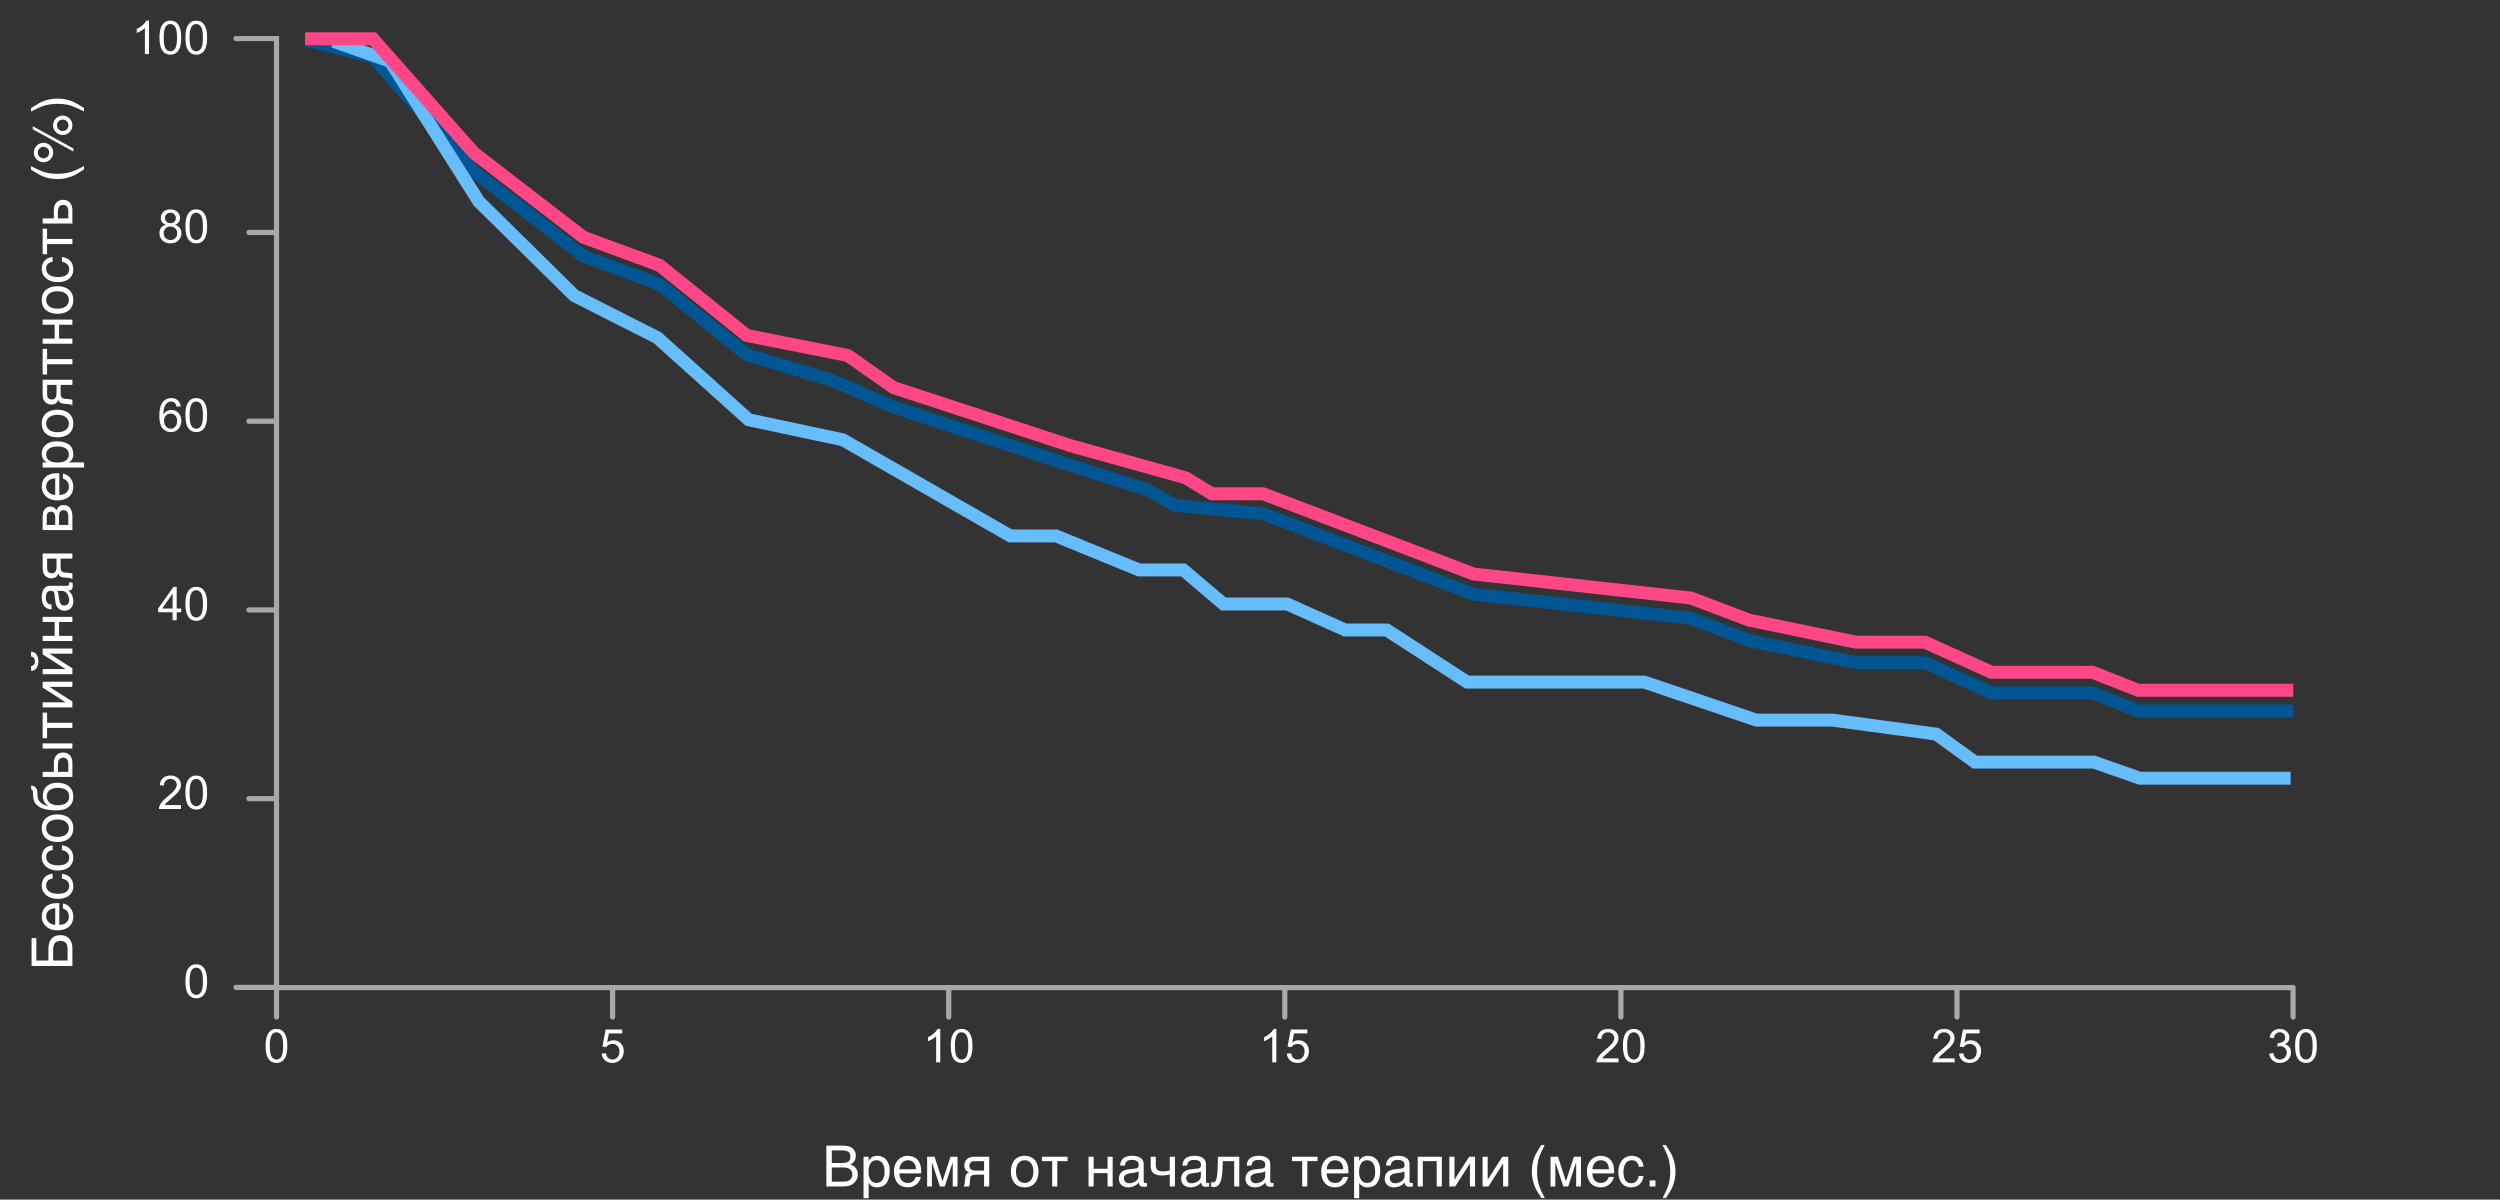 <svg width="967" height="464" viewBox="0 0 967 464" fill="none" xmlns="http://www.w3.org/2000/svg">
<rect x="0" y="0" width="967" height="464" fill="#333333" stroke="none"/>
<path d="M12.209 373.647L12.209 362.841L14.057 362.841L14.057 371.542L18.719 371.542L18.719 367.138C18.719 366.214 18.826 365.412 19.041 364.731C19.256 364.051 19.564 363.485 19.965 363.034C20.366 362.583 20.853 362.25 21.426 362.035C21.999 361.813 22.643 361.702 23.359 361.702C24.061 361.702 24.699 361.813 25.271 362.035C25.837 362.257 26.324 362.583 26.732 363.013C27.134 363.435 27.445 363.958 27.667 364.581C27.889 365.197 28 365.902 28 366.697L28 373.647L12.209 373.647ZM26.152 371.542L26.152 366.977C26.152 366.547 26.106 366.149 26.013 365.784C25.92 365.412 25.766 365.09 25.551 364.817C25.329 364.545 25.042 364.334 24.691 364.184C24.333 364.026 23.889 363.947 23.359 363.947C22.837 363.947 22.396 364.03 22.038 364.194C21.68 364.352 21.394 364.581 21.179 364.882C20.957 365.183 20.799 365.548 20.706 365.978C20.613 366.407 20.566 366.894 20.566 367.438L20.566 371.542L26.152 371.542ZM24.326 349.467C24.828 349.546 25.318 349.717 25.798 349.982C26.278 350.247 26.707 350.595 27.087 351.024C27.466 351.454 27.771 351.963 28 352.55C28.236 353.13 28.355 353.774 28.355 354.483C28.355 355.257 28.229 355.973 27.979 356.632C27.721 357.284 27.338 357.849 26.829 358.329C26.314 358.802 25.669 359.174 24.895 359.446C24.122 359.718 23.213 359.854 22.167 359.854C21.465 359.854 20.831 359.779 20.266 359.629C19.693 359.471 19.184 359.264 18.74 359.006C18.289 358.741 17.902 358.437 17.58 358.093C17.251 357.749 16.982 357.387 16.774 357.008C16.56 356.621 16.402 356.227 16.302 355.826C16.194 355.425 16.141 355.038 16.141 354.666C16.141 353.878 16.259 353.159 16.495 352.507C16.731 351.855 17.093 351.297 17.58 350.831C18.06 350.358 18.665 349.993 19.395 349.735C20.119 349.47 20.971 349.338 21.952 349.338L22.94 349.338L22.94 357.749C23.499 357.742 24.008 357.663 24.466 357.513C24.917 357.362 25.304 357.147 25.626 356.868C25.948 356.589 26.199 356.252 26.378 355.858C26.55 355.457 26.636 355.006 26.636 354.505C26.636 353.996 26.564 353.567 26.421 353.216C26.278 352.865 26.095 352.571 25.873 352.335C25.651 352.099 25.404 351.909 25.132 351.766C24.86 351.615 24.591 351.49 24.326 351.39L24.326 349.467ZM21.361 351.325C20.803 351.34 20.305 351.425 19.868 351.583C19.431 351.733 19.066 351.948 18.773 352.228C18.472 352.5 18.246 352.829 18.096 353.216C17.938 353.603 17.859 354.032 17.859 354.505C17.859 354.956 17.949 355.371 18.128 355.751C18.3 356.131 18.543 356.464 18.858 356.75C19.166 357.036 19.535 357.266 19.965 357.437C20.387 357.609 20.853 357.713 21.361 357.749L21.361 351.325ZM23.95 337.973C24.23 338.001 24.534 338.059 24.863 338.145C25.193 338.223 25.522 338.341 25.852 338.499C26.174 338.657 26.485 338.861 26.786 339.111C27.087 339.355 27.355 339.656 27.592 340.014C27.821 340.365 28.004 340.78 28.14 341.26C28.283 341.74 28.355 342.287 28.355 342.903C28.355 343.24 28.311 343.594 28.226 343.967C28.147 344.339 28.011 344.704 27.817 345.062C27.624 345.413 27.377 345.75 27.076 346.072C26.768 346.387 26.389 346.667 25.938 346.91C25.486 347.146 24.963 347.336 24.369 347.479C23.768 347.623 23.08 347.694 22.307 347.694C21.354 347.694 20.498 347.558 19.739 347.286C18.973 347.014 18.325 346.652 17.795 346.201C17.265 345.743 16.857 345.213 16.57 344.611C16.284 344.003 16.141 343.365 16.141 342.699C16.141 342.098 16.205 341.568 16.334 341.109C16.463 340.644 16.635 340.239 16.85 339.896C17.064 339.552 17.315 339.262 17.602 339.025C17.881 338.789 18.178 338.599 18.493 338.456C18.801 338.306 19.116 338.195 19.439 338.123C19.761 338.044 20.069 337.994 20.362 337.973L20.362 339.82C19.582 339.921 18.969 340.193 18.525 340.637C18.081 341.074 17.859 341.689 17.859 342.484C17.859 343.029 17.97 343.505 18.192 343.913C18.414 344.314 18.726 344.651 19.127 344.923C19.521 345.188 20.001 345.388 20.566 345.524C21.125 345.653 21.741 345.718 22.414 345.718C23.173 345.718 23.828 345.646 24.38 345.503C24.924 345.36 25.375 345.156 25.733 344.891C26.084 344.626 26.346 344.303 26.518 343.924C26.682 343.537 26.765 343.1 26.765 342.613C26.765 342.27 26.704 341.944 26.582 341.636C26.453 341.328 26.27 341.052 26.034 340.809C25.791 340.565 25.494 340.357 25.143 340.186C24.792 340.014 24.394 339.892 23.95 339.82L23.95 337.973ZM23.95 326.973C24.23 327.001 24.534 327.059 24.863 327.145C25.193 327.223 25.522 327.341 25.852 327.499C26.174 327.657 26.485 327.861 26.786 328.111C27.087 328.355 27.355 328.656 27.592 329.014C27.821 329.365 28.004 329.78 28.14 330.26C28.283 330.74 28.355 331.287 28.355 331.903C28.355 332.24 28.311 332.594 28.226 332.967C28.147 333.339 28.011 333.704 27.817 334.062C27.624 334.413 27.377 334.75 27.076 335.072C26.768 335.387 26.389 335.667 25.938 335.91C25.486 336.146 24.963 336.336 24.369 336.479C23.768 336.623 23.08 336.694 22.307 336.694C21.354 336.694 20.498 336.558 19.739 336.286C18.973 336.014 18.325 335.652 17.795 335.201C17.265 334.743 16.857 334.213 16.57 333.611C16.284 333.003 16.141 332.365 16.141 331.699C16.141 331.098 16.205 330.568 16.334 330.109C16.463 329.644 16.635 329.239 16.85 328.896C17.064 328.552 17.315 328.262 17.602 328.025C17.881 327.789 18.178 327.599 18.493 327.456C18.801 327.306 19.116 327.195 19.439 327.123C19.761 327.044 20.069 326.994 20.362 326.973L20.362 328.82C19.582 328.921 18.969 329.193 18.525 329.637C18.081 330.074 17.859 330.689 17.859 331.484C17.859 332.029 17.97 332.505 18.192 332.913C18.414 333.314 18.726 333.651 19.127 333.923C19.521 334.188 20.001 334.388 20.566 334.524C21.125 334.653 21.741 334.718 22.414 334.718C23.173 334.718 23.828 334.646 24.38 334.503C24.924 334.36 25.375 334.156 25.733 333.891C26.084 333.626 26.346 333.303 26.518 332.924C26.682 332.537 26.765 332.1 26.765 331.613C26.765 331.27 26.704 330.944 26.582 330.636C26.453 330.328 26.27 330.052 26.034 329.809C25.791 329.565 25.494 329.357 25.143 329.186C24.792 329.014 24.394 328.892 23.95 328.82L23.95 326.973ZM22.231 316.982C21.594 316.982 21.01 317.054 20.48 317.197C19.943 317.34 19.481 317.555 19.095 317.842C18.708 318.128 18.407 318.483 18.192 318.905C17.97 319.321 17.859 319.804 17.859 320.355C17.859 320.907 17.97 321.39 18.192 321.806C18.407 322.221 18.708 322.572 19.095 322.858C19.481 323.145 19.943 323.36 20.48 323.503C21.01 323.646 21.594 323.718 22.231 323.718C22.876 323.718 23.47 323.646 24.015 323.503C24.552 323.36 25.014 323.145 25.4 322.858C25.787 322.572 26.091 322.221 26.314 321.806C26.528 321.39 26.636 320.907 26.636 320.355C26.636 319.804 26.528 319.321 26.314 318.905C26.091 318.483 25.787 318.128 25.4 317.842C25.014 317.555 24.552 317.34 24.015 317.197C23.47 317.054 22.876 316.982 22.231 316.982ZM22.231 315.006C23.177 315.006 24.029 315.128 24.788 315.371C25.54 315.615 26.181 315.965 26.711 316.424C27.241 316.882 27.649 317.444 27.936 318.11C28.215 318.769 28.355 319.518 28.355 320.355C28.355 321.193 28.215 321.942 27.936 322.601C27.649 323.259 27.241 323.818 26.711 324.276C26.181 324.735 25.54 325.086 24.788 325.329C24.029 325.573 23.177 325.694 22.231 325.694C21.3 325.694 20.459 325.573 19.707 325.329C18.955 325.086 18.314 324.735 17.784 324.276C17.254 323.818 16.85 323.259 16.57 322.601C16.284 321.942 16.141 321.193 16.141 320.355C16.141 319.518 16.284 318.769 16.57 318.11C16.85 317.444 17.254 316.882 17.784 316.424C18.314 315.965 18.955 315.615 19.707 315.371C20.459 315.128 21.3 315.006 22.231 315.006ZM12.069 303.834C12.177 303.848 12.309 303.87 12.467 303.898C12.617 303.92 12.778 303.966 12.95 304.038C13.122 304.11 13.297 304.21 13.477 304.339C13.648 304.461 13.81 304.625 13.96 304.833C14.039 304.948 14.107 305.051 14.164 305.145C14.221 305.238 14.271 305.356 14.314 305.499C14.357 305.642 14.393 305.825 14.422 306.047C14.45 306.269 14.468 306.566 14.476 306.938L14.497 307.755C14.511 308.313 14.626 308.818 14.841 309.27C15.049 309.714 15.342 310.107 15.722 310.451C16.094 310.788 16.545 311.067 17.075 311.289C17.605 311.511 18.196 311.676 18.848 311.783C18.561 311.633 18.282 311.447 18.01 311.225C17.73 311.003 17.483 310.727 17.268 310.397C17.047 310.068 16.871 309.681 16.742 309.237C16.606 308.793 16.538 308.278 16.538 307.69C16.538 307.024 16.656 306.394 16.893 305.8C17.129 305.198 17.483 304.675 17.956 304.231C18.429 303.78 19.016 303.422 19.718 303.157C20.42 302.892 21.236 302.76 22.167 302.76C22.461 302.76 22.819 302.781 23.241 302.824C23.657 302.867 24.093 302.953 24.552 303.082C25.01 303.211 25.468 303.397 25.927 303.641C26.378 303.877 26.782 304.196 27.141 304.597C27.499 304.991 27.789 305.474 28.011 306.047C28.24 306.613 28.355 307.293 28.355 308.088C28.355 308.417 28.326 308.768 28.268 309.141C28.218 309.506 28.122 309.875 27.979 310.247C27.835 310.612 27.635 310.97 27.377 311.321C27.119 311.665 26.79 311.98 26.389 312.267C26.188 312.41 25.959 312.553 25.701 312.696C25.436 312.832 25.117 312.958 24.745 313.072C24.373 313.187 23.932 313.28 23.424 313.352C22.915 313.416 22.314 313.448 21.619 313.448C21.161 313.448 20.642 313.427 20.061 313.384C19.481 313.341 18.891 313.266 18.289 313.158C17.688 313.051 17.107 312.908 16.549 312.729C15.983 312.549 15.489 312.32 15.066 312.041C14.608 311.74 14.236 311.425 13.949 311.096C13.663 310.766 13.437 310.415 13.273 310.043C13.108 309.671 12.99 309.27 12.918 308.84C12.846 308.41 12.8 307.945 12.778 307.443L12.757 306.745C12.75 306.516 12.739 306.323 12.725 306.165C12.703 306 12.671 305.864 12.628 305.757C12.585 305.649 12.521 305.563 12.435 305.499C12.349 305.435 12.227 305.381 12.069 305.338L12.069 303.834ZM22.457 311.472C22.672 311.472 22.926 311.461 23.22 311.439C23.513 311.411 23.821 311.357 24.143 311.278C24.459 311.2 24.774 311.085 25.089 310.935C25.404 310.784 25.687 310.587 25.938 310.344C26.181 310.093 26.381 309.785 26.539 309.42C26.689 309.055 26.765 308.618 26.765 308.109C26.765 307.544 26.675 307.067 26.496 306.681C26.31 306.294 26.074 305.975 25.787 305.725C25.494 305.474 25.171 305.284 24.82 305.155C24.469 305.019 24.129 304.923 23.8 304.865C23.463 304.801 23.159 304.765 22.887 304.758C22.607 304.743 22.396 304.736 22.253 304.736C21.73 304.736 21.218 304.797 20.717 304.919C20.215 305.034 19.771 305.223 19.385 305.488C18.998 305.746 18.686 306.086 18.45 306.509C18.214 306.924 18.096 307.436 18.096 308.045C18.096 308.639 18.214 309.151 18.45 309.581C18.679 310.011 18.994 310.365 19.395 310.645C19.789 310.924 20.251 311.132 20.781 311.268C21.304 311.404 21.863 311.472 22.457 311.472ZM16.495 289.525L16.495 287.549L28 287.549L28 289.525L16.495 289.525ZM16.495 300.525L16.495 298.549L20.824 298.549L20.824 295.09C20.824 294.467 20.91 293.908 21.082 293.414C21.247 292.913 21.487 292.49 21.802 292.146C22.11 291.803 22.486 291.541 22.93 291.362C23.366 291.176 23.861 291.083 24.412 291.083C24.971 291.083 25.472 291.176 25.916 291.362C26.353 291.541 26.729 291.803 27.044 292.146C27.352 292.49 27.588 292.913 27.753 293.414C27.918 293.908 28 294.467 28 295.09L28 300.525L16.495 300.525ZM26.421 298.549L26.421 295.487C26.421 295.144 26.385 294.825 26.314 294.531C26.242 294.23 26.127 293.973 25.97 293.758C25.805 293.543 25.597 293.375 25.347 293.253C25.089 293.131 24.777 293.07 24.412 293.07C24.054 293.07 23.75 293.135 23.499 293.264C23.248 293.385 23.044 293.561 22.887 293.79C22.722 294.012 22.604 294.284 22.532 294.606C22.453 294.922 22.414 295.272 22.414 295.659L22.414 298.549L26.421 298.549ZM18.214 281.565L18.214 285.529L16.495 285.529L16.495 275.625L18.214 275.625L18.214 279.589L28 279.589L28 281.565L18.214 281.565ZM16.495 273.627L16.495 271.65L25.314 271.65L25.314 271.607L16.495 265.957L16.495 263.69L28 263.69L28 265.678L19.181 265.678L19.181 265.721L28 271.36L28 273.627L16.495 273.627ZM12.026 257.675C12.485 257.582 12.85 257.388 13.122 257.095C13.387 256.801 13.52 256.368 13.52 255.795C13.52 255.215 13.391 254.778 13.133 254.484C12.868 254.191 12.499 254.001 12.026 253.915L12.026 252.078C12.456 252.085 12.846 252.178 13.197 252.357C13.541 252.536 13.835 252.791 14.078 253.12C14.322 253.442 14.511 253.833 14.648 254.291C14.776 254.742 14.841 255.243 14.841 255.795C14.841 256.346 14.776 256.848 14.648 257.299C14.518 257.75 14.332 258.137 14.089 258.459C13.845 258.781 13.552 259.035 13.208 259.222C12.857 259.401 12.463 259.494 12.026 259.501L12.026 257.675ZM16.495 260.779L16.495 258.803L25.314 258.803L25.314 258.76L16.495 253.109L16.495 250.843L28 250.843L28 252.83L19.181 252.83L19.181 252.873L28 258.513L28 260.779L16.495 260.779ZM16.495 247.932L16.495 245.955L21.136 245.955L21.136 240.584L16.495 240.584L16.495 238.597L28 238.597L28 240.584L22.855 240.584L22.855 245.955L28 245.955L28 247.932L16.495 247.932ZM19.943 235.707C19.241 235.686 18.651 235.553 18.171 235.31C17.684 235.066 17.29 234.737 16.989 234.321C16.689 233.906 16.474 233.415 16.345 232.85C16.209 232.277 16.141 231.654 16.141 230.98C16.141 230.422 16.198 229.881 16.312 229.358C16.427 228.828 16.613 228.359 16.871 227.951C17.122 227.543 17.451 227.217 17.859 226.974C18.26 226.723 18.751 226.598 19.331 226.598L26.023 226.598C26.21 226.598 26.371 226.548 26.507 226.447C26.636 226.347 26.7 226.186 26.7 225.964C26.7 225.864 26.693 225.76 26.679 225.652C26.657 225.545 26.636 225.434 26.614 225.319L27.979 225.319C28.021 225.484 28.061 225.649 28.097 225.813C28.133 225.971 28.15 226.161 28.15 226.383C28.15 226.727 28.122 227.024 28.064 227.274C28.007 227.518 27.914 227.726 27.785 227.897C27.649 228.062 27.477 228.191 27.27 228.284C27.055 228.377 26.793 228.438 26.485 228.467C26.75 228.71 26.997 228.968 27.227 229.24C27.449 229.512 27.645 229.817 27.817 230.153C27.982 230.49 28.111 230.866 28.204 231.281C28.304 231.697 28.355 232.166 28.355 232.688C28.355 233.132 28.283 233.566 28.14 233.988C27.996 234.404 27.785 234.78 27.506 235.116C27.227 235.446 26.883 235.711 26.475 235.911C26.059 236.112 25.579 236.212 25.035 236.212C24.441 236.212 23.929 236.112 23.499 235.911C23.062 235.711 22.701 235.449 22.414 235.127C22.12 234.805 21.895 234.436 21.737 234.021C21.58 233.605 21.476 233.183 21.426 232.753L21.028 229.52C20.992 229.212 20.874 228.972 20.674 228.8C20.466 228.621 20.137 228.531 19.686 228.531C18.991 228.531 18.493 228.76 18.192 229.219C17.884 229.67 17.73 230.322 17.73 231.174C17.73 232.048 17.917 232.699 18.289 233.129C18.654 233.559 19.206 233.802 19.943 233.859L19.943 235.707ZM22.145 228.574C22.26 228.732 22.357 228.929 22.436 229.165C22.507 229.394 22.568 229.648 22.618 229.928C22.668 230.207 22.715 230.504 22.758 230.819C22.794 231.134 22.833 231.45 22.876 231.765C22.926 232.123 22.998 232.452 23.091 232.753C23.184 233.054 23.306 233.315 23.456 233.537C23.606 233.759 23.789 233.931 24.004 234.053C24.212 234.174 24.459 234.235 24.745 234.235C25.075 234.235 25.365 234.185 25.615 234.085C25.866 233.978 26.077 233.834 26.249 233.655C26.421 233.469 26.55 233.247 26.636 232.989C26.722 232.731 26.765 232.449 26.765 232.141C26.765 231.947 26.743 231.725 26.7 231.475C26.65 231.224 26.578 230.966 26.485 230.701C26.392 230.436 26.274 230.178 26.131 229.928C25.98 229.67 25.801 229.441 25.594 229.24C25.386 229.04 25.15 228.879 24.885 228.757C24.62 228.635 24.323 228.574 23.993 228.574L22.145 228.574ZM28 214.083L28 216.07L23.445 216.07L23.445 218.616C23.445 219.075 23.456 219.476 23.477 219.819C23.492 220.156 23.556 220.442 23.671 220.679C23.785 220.915 23.965 221.101 24.208 221.237C24.451 221.366 24.799 221.449 25.25 221.484L26.485 221.57C26.521 221.577 26.593 221.585 26.7 221.592C26.808 221.599 26.936 221.613 27.087 221.635C27.23 221.656 27.384 221.685 27.549 221.721C27.713 221.757 27.864 221.799 28 221.85L28 224.03C27.936 223.98 27.871 223.934 27.807 223.891C27.735 223.84 27.638 223.794 27.517 223.751C27.395 223.701 27.237 223.658 27.044 223.622C26.851 223.579 26.604 223.54 26.303 223.504L24.831 223.375C24.444 223.332 24.129 223.282 23.886 223.225C23.642 223.16 23.442 223.074 23.284 222.967C23.119 222.852 22.987 222.705 22.887 222.526C22.779 222.347 22.672 222.122 22.564 221.85C22.12 223.081 21.211 223.697 19.836 223.697C19.492 223.697 19.177 223.654 18.891 223.568C18.597 223.482 18.336 223.371 18.106 223.235C17.877 223.092 17.677 222.935 17.505 222.763C17.326 222.584 17.179 222.405 17.064 222.226C16.921 222.004 16.814 221.76 16.742 221.495C16.663 221.23 16.606 220.965 16.57 220.7C16.535 220.428 16.513 220.163 16.506 219.905C16.499 219.647 16.495 219.411 16.495 219.196L16.495 214.083L28 214.083ZM18.235 216.07L18.235 219.078C18.235 219.336 18.239 219.558 18.246 219.744C18.246 219.93 18.253 220.095 18.268 220.238C18.282 220.374 18.307 220.5 18.343 220.614C18.379 220.729 18.429 220.847 18.493 220.969C18.636 221.219 18.848 221.413 19.127 221.549C19.406 221.678 19.703 221.742 20.018 221.742C20.326 221.742 20.588 221.696 20.803 221.603C21.01 221.509 21.182 221.388 21.318 221.237C21.454 221.08 21.562 220.908 21.641 220.722C21.712 220.528 21.766 220.335 21.802 220.142C21.83 219.941 21.848 219.748 21.855 219.562C21.863 219.375 21.866 219.214 21.866 219.078L21.866 216.07L18.235 216.07ZM16.495 205.027L16.495 200.129C16.495 198.725 16.756 197.676 17.279 196.981C17.802 196.28 18.561 195.929 19.557 195.929C20.087 195.929 20.534 196.058 20.899 196.315C21.265 196.573 21.587 196.913 21.866 197.336C22.095 196.727 22.425 196.244 22.855 195.886C23.284 195.528 23.839 195.349 24.52 195.349C25.057 195.349 25.54 195.438 25.97 195.617C26.399 195.796 26.765 196.068 27.065 196.434C27.366 196.799 27.599 197.264 27.764 197.83C27.921 198.389 28 199.051 28 199.817L28 205.027L16.495 205.027ZM26.421 203.051L26.421 200.043C26.421 199.52 26.381 199.087 26.303 198.743C26.217 198.392 26.095 198.113 25.938 197.905C25.78 197.698 25.59 197.551 25.368 197.465C25.146 197.379 24.895 197.336 24.616 197.336C24.337 197.336 24.086 197.379 23.864 197.465C23.635 197.551 23.445 197.698 23.295 197.905C23.137 198.113 23.019 198.392 22.94 198.743C22.855 199.087 22.811 199.52 22.811 200.043L22.811 203.051L26.421 203.051ZM21.361 203.051L21.361 200.064C21.361 199.398 21.229 198.872 20.964 198.485C20.699 198.099 20.287 197.905 19.729 197.905C19.413 197.905 19.152 197.959 18.944 198.066C18.73 198.174 18.558 198.317 18.429 198.496C18.3 198.675 18.21 198.879 18.16 199.108C18.103 199.33 18.074 199.56 18.074 199.796L18.074 203.051L21.361 203.051ZM24.326 183.178C24.828 183.257 25.318 183.428 25.798 183.693C26.278 183.958 26.707 184.306 27.087 184.735C27.466 185.165 27.771 185.674 28 186.261C28.236 186.841 28.355 187.485 28.355 188.194C28.355 188.968 28.229 189.684 27.979 190.343C27.721 190.994 27.338 191.56 26.829 192.04C26.314 192.513 25.669 192.885 24.895 193.157C24.122 193.429 23.213 193.565 22.167 193.565C21.465 193.565 20.831 193.49 20.266 193.34C19.693 193.182 19.184 192.975 18.74 192.717C18.289 192.452 17.902 192.147 17.58 191.804C17.251 191.46 16.982 191.098 16.774 190.719C16.56 190.332 16.402 189.938 16.302 189.537C16.194 189.136 16.141 188.749 16.141 188.377C16.141 187.589 16.259 186.869 16.495 186.218C16.731 185.566 17.093 185.007 17.58 184.542C18.06 184.069 18.665 183.704 19.395 183.446C20.119 183.181 20.971 183.049 21.952 183.049L22.94 183.049L22.94 191.46C23.499 191.453 24.008 191.374 24.466 191.224C24.917 191.073 25.304 190.858 25.626 190.579C25.948 190.3 26.199 189.963 26.378 189.569C26.55 189.168 26.636 188.717 26.636 188.216C26.636 187.707 26.564 187.278 26.421 186.927C26.278 186.576 26.095 186.282 25.873 186.046C25.651 185.81 25.404 185.62 25.132 185.477C24.86 185.326 24.591 185.201 24.326 185.101L24.326 183.178ZM21.361 185.036C20.803 185.05 20.305 185.136 19.868 185.294C19.431 185.444 19.066 185.659 18.773 185.938C18.472 186.211 18.246 186.54 18.096 186.927C17.938 187.313 17.859 187.743 17.859 188.216C17.859 188.667 17.949 189.082 18.128 189.462C18.3 189.841 18.543 190.174 18.858 190.461C19.166 190.747 19.535 190.977 19.965 191.148C20.387 191.32 20.853 191.424 21.361 191.46L21.361 185.036ZM16.495 180.836L16.495 178.859L18.074 178.859L18.074 178.816C17.809 178.687 17.559 178.526 17.322 178.333C17.086 178.132 16.882 177.896 16.71 177.624C16.531 177.345 16.391 177.026 16.291 176.668C16.191 176.303 16.141 175.887 16.141 175.422C16.141 174.806 16.259 174.215 16.495 173.649C16.731 173.084 17.086 172.582 17.559 172.146C18.031 171.709 18.626 171.361 19.342 171.104C20.051 170.846 20.878 170.717 21.823 170.717C23.005 170.717 24.011 170.839 24.842 171.082C25.665 171.318 26.338 171.659 26.861 172.103C27.384 172.539 27.764 173.069 28 173.692C28.236 174.315 28.355 175.01 28.355 175.776C28.355 176.156 28.304 176.51 28.204 176.84C28.104 177.169 27.975 177.466 27.817 177.731C27.653 177.989 27.474 178.211 27.28 178.397C27.08 178.584 26.886 178.723 26.7 178.816L26.7 178.859L32.533 178.859L32.533 180.836L16.495 180.836ZM22.307 178.902C22.93 178.902 23.506 178.841 24.036 178.72C24.559 178.598 25.014 178.412 25.4 178.161C25.787 177.903 26.091 177.585 26.314 177.205C26.528 176.818 26.636 176.364 26.636 175.841C26.636 175.297 26.528 174.827 26.314 174.434C26.091 174.033 25.787 173.703 25.4 173.445C25.014 173.187 24.559 172.998 24.036 172.876C23.506 172.754 22.93 172.693 22.307 172.693C21.655 172.693 21.057 172.754 20.513 172.876C19.968 172.998 19.499 173.187 19.105 173.445C18.712 173.703 18.407 174.033 18.192 174.434C17.97 174.827 17.859 175.297 17.859 175.841C17.859 176.364 17.97 176.818 18.192 177.205C18.407 177.585 18.712 177.903 19.105 178.161C19.499 178.412 19.968 178.598 20.513 178.72C21.057 178.841 21.655 178.902 22.307 178.902ZM22.231 160.447C21.594 160.447 21.01 160.519 20.48 160.662C19.943 160.805 19.481 161.02 19.095 161.307C18.708 161.593 18.407 161.948 18.192 162.37C17.97 162.785 17.859 163.269 17.859 163.82C17.859 164.372 17.97 164.855 18.192 165.271C18.407 165.686 18.708 166.037 19.095 166.323C19.481 166.61 19.943 166.825 20.48 166.968C21.01 167.111 21.594 167.183 22.231 167.183C22.876 167.183 23.47 167.111 24.015 166.968C24.552 166.825 25.014 166.61 25.4 166.323C25.787 166.037 26.091 165.686 26.314 165.271C26.528 164.855 26.636 164.372 26.636 163.82C26.636 163.269 26.528 162.785 26.314 162.37C26.091 161.948 25.787 161.593 25.4 161.307C25.014 161.02 24.552 160.805 24.015 160.662C23.47 160.519 22.876 160.447 22.231 160.447ZM22.231 158.471C23.177 158.471 24.029 158.592 24.788 158.836C25.54 159.079 26.181 159.43 26.711 159.889C27.241 160.347 27.649 160.909 27.936 161.575C28.215 162.234 28.355 162.982 28.355 163.82C28.355 164.658 28.215 165.407 27.936 166.065C27.649 166.724 27.241 167.283 26.711 167.741C26.181 168.2 25.54 168.55 24.788 168.794C24.029 169.037 23.177 169.159 22.231 169.159C21.3 169.159 20.459 169.037 19.707 168.794C18.955 168.55 18.314 168.2 17.784 167.741C17.254 167.283 16.85 166.724 16.57 166.065C16.284 165.407 16.141 164.658 16.141 163.82C16.141 162.982 16.284 162.234 16.57 161.575C16.85 160.909 17.254 160.347 17.784 159.889C18.314 159.43 18.955 159.079 19.707 158.836C20.459 158.592 21.3 158.471 22.231 158.471ZM28 146.88L28 148.867L23.445 148.867L23.445 151.413C23.445 151.871 23.456 152.272 23.477 152.616C23.492 152.953 23.556 153.239 23.671 153.476C23.785 153.712 23.965 153.898 24.208 154.034C24.451 154.163 24.799 154.245 25.25 154.281L26.485 154.367C26.521 154.374 26.593 154.382 26.7 154.389C26.808 154.396 26.936 154.41 27.087 154.432C27.23 154.453 27.384 154.482 27.549 154.518C27.713 154.553 27.864 154.596 28 154.646L28 156.827C27.936 156.777 27.871 156.73 27.807 156.687C27.735 156.637 27.638 156.591 27.517 156.548C27.395 156.498 27.237 156.455 27.044 156.419C26.851 156.376 26.604 156.337 26.303 156.301L24.831 156.172C24.444 156.129 24.129 156.079 23.886 156.021C23.642 155.957 23.442 155.871 23.284 155.764C23.119 155.649 22.987 155.502 22.887 155.323C22.779 155.144 22.672 154.919 22.564 154.646C22.12 155.878 21.211 156.494 19.836 156.494C19.492 156.494 19.177 156.451 18.891 156.365C18.597 156.279 18.336 156.168 18.106 156.032C17.877 155.889 17.677 155.731 17.505 155.56C17.326 155.381 17.179 155.201 17.064 155.022C16.921 154.8 16.814 154.557 16.742 154.292C16.663 154.027 16.606 153.762 16.57 153.497C16.535 153.225 16.513 152.96 16.506 152.702C16.499 152.444 16.495 152.208 16.495 151.993L16.495 146.88L28 146.88ZM18.235 148.867L18.235 151.875C18.235 152.133 18.239 152.355 18.246 152.541C18.246 152.727 18.253 152.892 18.268 153.035C18.282 153.171 18.307 153.297 18.343 153.411C18.379 153.526 18.429 153.644 18.493 153.766C18.636 154.016 18.848 154.21 19.127 154.346C19.406 154.475 19.703 154.539 20.018 154.539C20.326 154.539 20.588 154.493 20.803 154.399C21.01 154.306 21.182 154.185 21.318 154.034C21.454 153.877 21.562 153.705 21.641 153.519C21.712 153.325 21.766 153.132 21.802 152.938C21.83 152.738 21.848 152.545 21.855 152.358C21.863 152.172 21.866 152.011 21.866 151.875L21.866 148.867L18.235 148.867ZM18.214 140.886L18.214 144.85L16.495 144.85L16.495 134.945L18.214 134.945L18.214 138.909L28 138.909L28 140.886L18.214 140.886ZM16.495 132.947L16.495 130.971L21.136 130.971L21.136 125.6L16.495 125.6L16.495 123.612L28 123.612L28 125.6L22.855 125.6L22.855 130.971L28 130.971L28 132.947L16.495 132.947ZM22.231 112.666C21.594 112.666 21.01 112.738 20.48 112.881C19.943 113.024 19.481 113.239 19.095 113.525C18.708 113.812 18.407 114.166 18.192 114.589C17.97 115.004 17.859 115.488 17.859 116.039C17.859 116.59 17.97 117.074 18.192 117.489C18.407 117.905 18.708 118.256 19.095 118.542C19.481 118.828 19.943 119.043 20.48 119.187C21.01 119.33 21.594 119.401 22.231 119.401C22.876 119.401 23.47 119.33 24.015 119.187C24.552 119.043 25.014 118.828 25.4 118.542C25.787 118.256 26.091 117.905 26.314 117.489C26.528 117.074 26.636 116.59 26.636 116.039C26.636 115.488 26.528 115.004 26.314 114.589C26.091 114.166 25.787 113.812 25.4 113.525C25.014 113.239 24.552 113.024 24.015 112.881C23.47 112.738 22.876 112.666 22.231 112.666ZM22.231 110.689C23.177 110.689 24.029 110.811 24.788 111.055C25.54 111.298 26.181 111.649 26.711 112.107C27.241 112.566 27.649 113.128 27.936 113.794C28.215 114.453 28.355 115.201 28.355 116.039C28.355 116.877 28.215 117.625 27.936 118.284C27.649 118.943 27.241 119.502 26.711 119.96C26.181 120.418 25.54 120.769 24.788 121.013C24.029 121.256 23.177 121.378 22.231 121.378C21.3 121.378 20.459 121.256 19.707 121.013C18.955 120.769 18.314 120.418 17.784 119.96C17.254 119.502 16.85 118.943 16.57 118.284C16.284 117.625 16.141 116.877 16.141 116.039C16.141 115.201 16.284 114.453 16.57 113.794C16.85 113.128 17.254 112.566 17.784 112.107C18.314 111.649 18.955 111.298 19.707 111.055C20.459 110.811 21.3 110.689 22.231 110.689ZM23.95 99.41C24.23 99.439 24.534 99.496 24.863 99.582C25.193 99.661 25.522 99.779 25.852 99.936C26.174 100.094 26.485 100.298 26.786 100.549C27.087 100.792 27.355 101.093 27.592 101.451C27.821 101.802 28.004 102.217 28.14 102.697C28.283 103.177 28.355 103.725 28.355 104.341C28.355 104.677 28.311 105.032 28.226 105.404C28.147 105.777 28.011 106.142 27.817 106.5C27.624 106.851 27.377 107.187 27.076 107.51C26.768 107.825 26.389 108.104 25.938 108.348C25.486 108.584 24.963 108.774 24.369 108.917C23.768 109.06 23.08 109.132 22.307 109.132C21.354 109.132 20.498 108.996 19.739 108.724C18.973 108.451 18.325 108.09 17.795 107.639C17.265 107.18 16.857 106.65 16.57 106.049C16.284 105.44 16.141 104.803 16.141 104.137C16.141 103.535 16.205 103.005 16.334 102.547C16.463 102.081 16.635 101.677 16.85 101.333C17.064 100.989 17.315 100.699 17.602 100.463C17.881 100.227 18.178 100.037 18.493 99.894C18.801 99.743 19.116 99.632 19.439 99.561C19.761 99.482 20.069 99.432 20.362 99.41L20.362 101.258C19.582 101.358 18.969 101.63 18.525 102.074C18.081 102.511 17.859 103.127 17.859 103.922C17.859 104.466 17.97 104.942 18.192 105.351C18.414 105.752 18.726 106.088 19.127 106.36C19.521 106.625 20.001 106.826 20.566 106.962C21.125 107.091 21.741 107.155 22.414 107.155C23.173 107.155 23.828 107.084 24.38 106.94C24.924 106.797 25.375 106.593 25.733 106.328C26.084 106.063 26.346 105.741 26.518 105.361C26.682 104.975 26.765 104.538 26.765 104.051C26.765 103.707 26.704 103.381 26.582 103.073C26.453 102.765 26.27 102.49 26.034 102.246C25.791 102.003 25.494 101.795 25.143 101.623C24.792 101.451 24.394 101.329 23.95 101.258L23.95 99.41ZM18.214 94.394L18.214 98.357L16.495 98.357L16.495 88.453L18.214 88.453L18.214 92.417L28 92.417L28 94.394L18.214 94.394ZM16.495 86.455L16.495 84.478L20.824 84.478L20.824 81.288C20.824 80.658 20.91 80.096 21.082 79.602C21.247 79.107 21.487 78.689 21.802 78.345C22.11 78.001 22.486 77.74 22.93 77.561C23.366 77.374 23.861 77.281 24.412 77.281C24.971 77.281 25.472 77.374 25.916 77.561C26.353 77.74 26.729 78.001 27.044 78.345C27.352 78.689 27.588 79.107 27.753 79.602C27.918 80.096 28 80.658 28 81.288L28 86.455L16.495 86.455ZM26.421 84.478L26.421 81.675C26.421 81.331 26.385 81.012 26.314 80.719C26.242 80.418 26.127 80.16 25.97 79.945C25.805 79.731 25.597 79.562 25.347 79.44C25.089 79.319 24.777 79.258 24.412 79.258C24.054 79.258 23.75 79.322 23.499 79.451C23.248 79.573 23.044 79.748 22.887 79.978C22.722 80.2 22.604 80.472 22.532 80.794C22.453 81.109 22.414 81.463 22.414 81.857L22.414 84.478L26.421 84.478ZM11.962 64.272C14.146 65.397 15.754 66.127 16.785 66.464C18.354 66.972 20.165 67.227 22.221 67.227C24.297 67.227 26.195 66.936 27.914 66.356C28.974 65.998 30.499 65.293 32.49 64.24L32.49 65.54C30.857 66.586 29.815 67.234 29.364 67.484C28.913 67.735 28.301 68.007 27.527 68.301C26.467 68.702 25.336 68.981 24.133 69.139C23.51 69.217 22.915 69.257 22.35 69.257C20.23 69.257 18.343 68.924 16.689 68.258C15.636 67.835 14.06 66.954 11.962 65.615L11.962 64.272ZM20.523 48.46C20.523 47.429 20.889 46.548 21.619 45.817C22.35 45.087 23.23 44.722 24.262 44.722C25.293 44.722 26.174 45.087 26.904 45.817C27.635 46.548 28 47.429 28 48.46C28 49.498 27.635 50.383 26.904 51.113C26.174 51.844 25.293 52.209 24.262 52.209C23.23 52.209 22.35 51.844 21.619 51.113C20.889 50.383 20.523 49.498 20.523 48.46ZM12.682 50.018L12.682 48.825L28.408 57.43L28.408 58.622L12.682 50.018ZM19.041 59.009C19.041 58.393 18.826 57.87 18.396 57.44C17.96 57.004 17.437 56.785 16.828 56.785C16.219 56.785 15.7 57.004 15.271 57.44C14.834 57.87 14.615 58.393 14.615 59.009C14.615 59.617 14.83 60.14 15.26 60.577C15.689 61.007 16.212 61.222 16.828 61.222C17.437 61.222 17.96 61.007 18.396 60.577C18.826 60.14 19.041 59.617 19.041 59.009ZM13.079 59.009C13.079 57.97 13.448 57.086 14.185 56.355C14.916 55.625 15.797 55.26 16.828 55.26C17.859 55.26 18.74 55.625 19.471 56.355C20.201 57.086 20.566 57.97 20.566 59.009C20.566 60.04 20.201 60.921 19.471 61.651C18.74 62.382 17.859 62.747 16.828 62.747C15.797 62.747 14.916 62.382 14.185 61.651C13.448 60.921 13.079 60.04 13.079 59.009ZM26.475 48.46C26.475 47.851 26.26 47.332 25.83 46.902C25.393 46.465 24.87 46.247 24.262 46.247C23.653 46.247 23.134 46.465 22.704 46.902C22.267 47.332 22.049 47.851 22.049 48.46C22.049 49.076 22.267 49.602 22.704 50.039C23.134 50.469 23.653 50.684 24.262 50.684C24.87 50.684 25.393 50.469 25.83 50.039C26.26 49.602 26.475 49.076 26.475 48.46ZM32.49 43.121C30.27 41.982 28.652 41.248 27.635 40.919C26.095 40.418 24.29 40.167 22.221 40.167C20.151 40.167 18.257 40.457 16.538 41.037C15.478 41.395 13.953 42.101 11.962 43.153L11.962 41.853C13.724 40.751 14.812 40.085 15.227 39.855C15.636 39.619 16.201 39.365 16.925 39.093C17.82 38.749 18.704 38.505 19.578 38.362C20.452 38.212 21.293 38.137 22.102 38.137C24.222 38.137 26.113 38.473 27.774 39.147C28.841 39.569 30.413 40.446 32.49 41.778L32.49 43.121Z" fill="white"/>
<path d="M57.635 20.919H56.053V10.838C55.672 11.201 55.171 11.565 54.55 11.928C53.935 12.291 53.381 12.563 52.889 12.745V11.216C53.773 10.8 54.547 10.296 55.209 9.704C55.871 9.112 56.34 8.538 56.615 7.981H57.635V20.919ZM61.695 14.565C61.695 13.041 61.851 11.816 62.161 10.891C62.477 9.959 62.943 9.241 63.559 8.737C64.18 8.233 64.959 7.981 65.897 7.981C66.588 7.981 67.194 8.122 67.716 8.403C68.237 8.679 68.668 9.08 69.008 9.607C69.348 10.129 69.614 10.768 69.808 11.523C70.001 12.273 70.098 13.287 70.098 14.565C70.098 16.076 69.942 17.298 69.632 18.23C69.321 19.155 68.856 19.873 68.234 20.383C67.619 20.887 66.84 21.139 65.897 21.139C64.654 21.139 63.679 20.693 62.97 19.803C62.12 18.73 61.695 16.984 61.695 14.565ZM63.321 14.565C63.321 16.68 63.567 18.089 64.06 18.792C64.558 19.489 65.17 19.838 65.897 19.838C66.623 19.838 67.232 19.486 67.725 18.783C68.223 18.08 68.472 16.674 68.472 14.565C68.472 12.443 68.223 11.034 67.725 10.337C67.232 9.64 66.617 9.291 65.879 9.291C65.152 9.291 64.572 9.599 64.139 10.214C63.594 10.999 63.321 12.449 63.321 14.565ZM71.715 14.565C71.715 13.041 71.87 11.816 72.181 10.891C72.497 9.959 72.963 9.241 73.578 8.737C74.199 8.233 74.978 7.981 75.916 7.981C76.607 7.981 77.214 8.122 77.735 8.403C78.257 8.679 78.688 9.08 79.027 9.607C79.367 10.129 79.634 10.768 79.827 11.523C80.02 12.273 80.117 13.287 80.117 14.565C80.117 16.076 79.962 17.298 79.651 18.23C79.341 19.155 78.875 19.873 78.254 20.383C77.639 20.887 76.859 21.139 75.916 21.139C74.674 21.139 73.698 20.693 72.989 19.803C72.14 18.73 71.715 16.984 71.715 14.565ZM73.341 14.565C73.341 16.68 73.587 18.089 74.079 18.792C74.577 19.489 75.189 19.838 75.916 19.838C76.643 19.838 77.252 19.486 77.744 18.783C78.242 18.08 78.491 16.674 78.491 14.565C78.491 12.443 78.242 11.034 77.744 10.337C77.252 9.64 76.637 9.291 75.898 9.291C75.172 9.291 74.592 9.599 74.158 10.214C73.613 10.999 73.341 12.449 73.341 14.565Z" fill="white"/>
<path d="M64.13 86.932C63.474 86.691 62.987 86.349 62.671 85.903C62.355 85.458 62.196 84.925 62.196 84.304C62.196 83.366 62.533 82.578 63.207 81.939C63.881 81.301 64.777 80.981 65.897 80.981C67.022 80.981 67.927 81.31 68.612 81.966C69.298 82.616 69.641 83.41 69.641 84.348C69.641 84.945 69.482 85.467 69.166 85.912C68.856 86.352 68.381 86.691 67.742 86.932C68.533 87.189 69.134 87.606 69.544 88.18C69.96 88.754 70.168 89.439 70.168 90.236C70.168 91.338 69.778 92.264 68.999 93.014C68.22 93.764 67.194 94.139 65.923 94.139C64.651 94.139 63.626 93.764 62.847 93.014C62.067 92.258 61.678 91.317 61.678 90.192C61.678 89.355 61.889 88.654 62.31 88.092C62.738 87.523 63.345 87.137 64.13 86.932ZM63.813 84.251C63.813 84.86 64.01 85.358 64.402 85.745C64.795 86.132 65.305 86.325 65.932 86.325C66.541 86.325 67.039 86.135 67.426 85.754C67.818 85.367 68.015 84.895 68.015 84.339C68.015 83.759 67.812 83.272 67.408 82.88C67.01 82.481 66.512 82.282 65.914 82.282C65.311 82.282 64.81 82.476 64.411 82.862C64.013 83.249 63.813 83.712 63.813 84.251ZM63.304 90.201C63.304 90.652 63.409 91.089 63.62 91.511C63.837 91.933 64.156 92.261 64.578 92.495C65 92.724 65.454 92.838 65.94 92.838C66.696 92.838 67.32 92.595 67.812 92.108C68.305 91.622 68.551 91.004 68.551 90.254C68.551 89.492 68.296 88.862 67.786 88.364C67.282 87.866 66.649 87.617 65.888 87.617C65.144 87.617 64.525 87.863 64.033 88.356C63.547 88.848 63.304 89.463 63.304 90.201ZM71.715 87.564C71.715 86.041 71.87 84.816 72.181 83.891C72.497 82.959 72.963 82.241 73.578 81.737C74.199 81.233 74.978 80.981 75.916 80.981C76.607 80.981 77.214 81.122 77.735 81.403C78.257 81.679 78.688 82.08 79.027 82.607C79.367 83.129 79.634 83.768 79.827 84.523C80.02 85.273 80.117 86.287 80.117 87.564C80.117 89.076 79.962 90.298 79.651 91.23C79.341 92.155 78.875 92.873 78.254 93.383C77.639 93.887 76.859 94.139 75.916 94.139C74.674 94.139 73.698 93.693 72.989 92.803C72.14 91.731 71.715 89.984 71.715 87.564ZM73.341 87.564C73.341 89.68 73.587 91.089 74.079 91.792C74.577 92.489 75.189 92.838 75.916 92.838C76.643 92.838 77.252 92.486 77.744 91.783C78.242 91.08 78.491 89.674 78.491 87.564C78.491 85.443 78.242 84.034 77.744 83.337C77.252 82.64 76.637 82.291 75.898 82.291C75.172 82.291 74.592 82.599 74.158 83.214C73.613 83.999 73.341 85.449 73.341 87.564Z" fill="white"/>
<path d="M69.904 157.189L68.331 157.312C68.19 156.691 67.991 156.24 67.733 155.959C67.306 155.508 66.778 155.282 66.151 155.282C65.647 155.282 65.205 155.423 64.824 155.704C64.326 156.067 63.934 156.598 63.646 157.295C63.359 157.992 63.21 158.985 63.198 160.274C63.579 159.694 64.045 159.264 64.596 158.982C65.146 158.701 65.724 158.561 66.327 158.561C67.382 158.561 68.278 158.95 69.016 159.729C69.761 160.503 70.133 161.505 70.133 162.735C70.133 163.544 69.957 164.297 69.605 164.994C69.26 165.686 68.782 166.216 68.173 166.585C67.563 166.954 66.872 167.139 66.099 167.139C64.78 167.139 63.705 166.655 62.873 165.688C62.041 164.716 61.625 163.116 61.625 160.89C61.625 158.399 62.085 156.589 63.005 155.458C63.807 154.474 64.889 153.981 66.248 153.981C67.262 153.981 68.091 154.266 68.735 154.834C69.386 155.402 69.775 156.188 69.904 157.189ZM63.444 162.744C63.444 163.289 63.559 163.811 63.787 164.309C64.021 164.807 64.347 165.188 64.763 165.451C65.179 165.709 65.615 165.838 66.072 165.838C66.74 165.838 67.314 165.568 67.795 165.029C68.275 164.49 68.516 163.758 68.516 162.832C68.516 161.941 68.278 161.241 67.804 160.731C67.329 160.216 66.731 159.958 66.011 159.958C65.296 159.958 64.689 160.216 64.191 160.731C63.693 161.241 63.444 161.912 63.444 162.744ZM71.715 160.564C71.715 159.041 71.87 157.816 72.181 156.891C72.497 155.959 72.963 155.241 73.578 154.737C74.199 154.233 74.978 153.981 75.916 153.981C76.607 153.981 77.214 154.122 77.735 154.403C78.257 154.679 78.687 155.08 79.027 155.607C79.367 156.129 79.634 156.768 79.827 157.523C80.02 158.273 80.117 159.287 80.117 160.564C80.117 162.076 79.962 163.298 79.651 164.229C79.341 165.155 78.875 165.873 78.254 166.383C77.639 166.887 76.859 167.139 75.916 167.139C74.674 167.139 73.698 166.693 72.989 165.803C72.14 164.73 71.715 162.984 71.715 160.564ZM73.341 160.564C73.341 162.68 73.587 164.089 74.079 164.792C74.577 165.489 75.189 165.838 75.916 165.838C76.642 165.838 77.252 165.486 77.744 164.783C78.242 164.08 78.491 162.674 78.491 160.564C78.491 158.443 78.242 157.034 77.744 156.337C77.252 155.64 76.637 155.291 75.898 155.291C75.172 155.291 74.592 155.599 74.158 156.214C73.613 156.999 73.341 158.449 73.341 160.564Z" fill="white"/>
<path d="M66.766 239.919V236.834H61.177V235.384L67.057 227.034H68.349V235.384H70.089V236.834H68.349V239.919H66.766ZM66.766 235.384V229.574L62.732 235.384H66.766ZM71.715 233.564C71.715 232.041 71.87 230.816 72.181 229.891C72.497 228.959 72.963 228.241 73.578 227.737C74.199 227.233 74.978 226.981 75.916 226.981C76.607 226.981 77.214 227.122 77.735 227.403C78.257 227.679 78.687 228.08 79.027 228.607C79.367 229.129 79.634 229.768 79.827 230.523C80.02 231.273 80.117 232.287 80.117 233.564C80.117 235.076 79.962 236.298 79.651 237.229C79.341 238.155 78.875 238.873 78.254 239.383C77.639 239.887 76.859 240.139 75.916 240.139C74.674 240.139 73.698 239.693 72.989 238.803C72.14 237.73 71.715 235.984 71.715 233.564ZM73.341 233.564C73.341 235.68 73.587 237.089 74.079 237.792C74.577 238.489 75.189 238.838 75.916 238.838C76.642 238.838 77.252 238.486 77.744 237.783C78.242 237.08 78.491 235.674 78.491 233.564C78.491 231.443 78.242 230.034 77.744 229.337C77.252 228.64 76.637 228.291 75.898 228.291C75.172 228.291 74.592 228.599 74.158 229.214C73.613 229.999 73.341 231.449 73.341 233.564Z" fill="white"/>
<path d="M70.01 311.398V312.919H61.493C61.481 312.538 61.543 312.172 61.678 311.82C61.895 311.24 62.24 310.669 62.715 310.106C63.195 309.544 63.887 308.894 64.789 308.155C66.189 307.007 67.136 306.099 67.628 305.431C68.12 304.757 68.366 304.121 68.366 303.523C68.366 302.896 68.141 302.369 67.689 301.941C67.244 301.508 66.661 301.291 65.94 301.291C65.179 301.291 64.569 301.52 64.112 301.977C63.655 302.434 63.424 303.066 63.418 303.875L61.792 303.708C61.903 302.495 62.322 301.572 63.049 300.939C63.775 300.301 64.751 299.981 65.975 299.981C67.212 299.981 68.19 300.324 68.911 301.01C69.632 301.695 69.992 302.545 69.992 303.559C69.992 304.074 69.887 304.581 69.676 305.079C69.465 305.577 69.113 306.102 68.621 306.652C68.135 307.203 67.323 307.959 66.186 308.92C65.237 309.717 64.628 310.259 64.358 310.546C64.089 310.827 63.866 311.111 63.69 311.398H70.01ZM71.715 306.564C71.715 305.041 71.87 303.816 72.181 302.891C72.497 301.959 72.963 301.241 73.578 300.737C74.199 300.233 74.978 299.981 75.916 299.981C76.607 299.981 77.214 300.122 77.735 300.403C78.257 300.679 78.687 301.08 79.027 301.607C79.367 302.129 79.634 302.768 79.827 303.523C80.02 304.273 80.117 305.287 80.117 306.564C80.117 308.076 79.962 309.298 79.651 310.229C79.341 311.155 78.875 311.873 78.254 312.383C77.639 312.887 76.859 313.139 75.916 313.139C74.674 313.139 73.698 312.693 72.989 311.803C72.14 310.73 71.715 308.984 71.715 306.564ZM73.341 306.564C73.341 308.68 73.587 310.089 74.079 310.792C74.577 311.489 75.189 311.838 75.916 311.838C76.642 311.838 77.252 311.486 77.744 310.783C78.242 310.08 78.491 308.674 78.491 306.564C78.491 304.443 78.242 303.034 77.744 302.337C77.252 301.64 76.637 301.291 75.898 301.291C75.172 301.291 74.592 301.599 74.158 302.214C73.613 302.999 73.341 304.449 73.341 306.564Z" fill="white"/>
<path d="M71.715 379.564C71.715 378.041 71.87 376.816 72.181 375.891C72.497 374.959 72.963 374.241 73.578 373.737C74.199 373.233 74.978 372.981 75.916 372.981C76.607 372.981 77.214 373.122 77.735 373.403C78.257 373.679 78.687 374.08 79.027 374.607C79.367 375.129 79.634 375.768 79.827 376.523C80.02 377.273 80.117 378.287 80.117 379.564C80.117 381.076 79.962 382.298 79.651 383.229C79.341 384.155 78.875 384.873 78.254 385.383C77.639 385.887 76.859 386.139 75.916 386.139C74.674 386.139 73.698 385.693 72.989 384.803C72.14 383.73 71.715 381.984 71.715 379.564ZM73.341 379.564C73.341 381.68 73.587 383.089 74.079 383.792C74.577 384.489 75.189 384.838 75.916 384.838C76.642 384.838 77.252 384.486 77.744 383.783C78.242 383.08 78.491 381.674 78.491 379.564C78.491 377.443 78.242 376.034 77.744 375.337C77.252 374.64 76.637 374.291 75.898 374.291C75.172 374.291 74.592 374.599 74.158 375.214C73.613 375.999 73.341 377.449 73.341 379.564Z" fill="white"/>
<path d="M91.273 14.919H106.961V381.919H91.273" stroke="#A7A8A8" stroke-width="2" stroke-linecap="round"/>
<path d="M96.273 89.919H106.773" stroke="#A7A8A8" stroke-width="2" stroke-linecap="round"/>
<path d="M96.273 162.919H106.773" stroke="#A7A8A8" stroke-width="2" stroke-linecap="round"/>
<path d="M96.273 235.919H106.773" stroke="#A7A8A8" stroke-width="2" stroke-linecap="round"/>
<path d="M96.273 308.919H106.773" stroke="#A7A8A8" stroke-width="2" stroke-linecap="round"/>
<path d="M106.961 382.919L106.961 393.419" stroke="#A7A8A8" stroke-width="2" stroke-linecap="round"/>
<path d="M236.961 382.919L236.961 393.419" stroke="#A7A8A8" stroke-width="2" stroke-linecap="round"/>
<path d="M366.961 382.919L366.961 393.419" stroke="#A7A8A8" stroke-width="2" stroke-linecap="round"/>
<path d="M496.961 382.919L496.961 393.419" stroke="#A7A8A8" stroke-width="2" stroke-linecap="round"/>
<path d="M626.961 382.919L626.961 393.419" stroke="#A7A8A8" stroke-width="2" stroke-linecap="round"/>
<path d="M756.961 382.919L756.961 393.419" stroke="#A7A8A8" stroke-width="2" stroke-linecap="round"/>
<path d="M886.961 382.919L886.961 393.419" stroke="#A7A8A8" stroke-width="2" stroke-linecap="round"/>
<path d="M107 382H887" stroke="#A7A8A8" stroke-width="2" stroke-linecap="round"/>
<path d="M102.737 404.565C102.737 403.042 102.893 401.817 103.203 400.892C103.52 399.96 103.985 399.242 104.601 398.738C105.222 398.234 106.001 397.982 106.938 397.982C107.63 397.982 108.236 398.123 108.758 398.404C109.279 398.68 109.71 399.081 110.05 399.608C110.39 400.13 110.656 400.769 110.85 401.524C111.043 402.274 111.14 403.288 111.14 404.565C111.14 406.077 110.984 407.299 110.674 408.23C110.363 409.156 109.897 409.874 109.276 410.384C108.661 410.888 107.882 411.14 106.938 411.14C105.696 411.14 104.721 410.694 104.012 409.804C103.162 408.731 102.737 406.985 102.737 404.565ZM104.363 404.565C104.363 406.681 104.609 408.09 105.102 408.793C105.6 409.49 106.212 409.839 106.938 409.839C107.665 409.839 108.274 409.487 108.767 408.784C109.265 408.081 109.514 406.675 109.514 404.565C109.514 402.444 109.265 401.035 108.767 400.338C108.274 399.641 107.659 399.292 106.921 399.292C106.194 399.292 105.614 399.6 105.181 400.215C104.636 401 104.363 402.45 104.363 404.565Z" fill="white"/>
<path d="M232.737 407.545L234.398 407.404C234.521 408.213 234.806 408.822 235.251 409.232C235.702 409.637 236.244 409.839 236.877 409.839C237.639 409.839 238.283 409.552 238.811 408.978C239.338 408.403 239.602 407.642 239.602 406.692C239.602 405.79 239.347 405.078 238.837 404.557C238.333 404.035 237.671 403.774 236.851 403.774C236.341 403.774 235.881 403.892 235.471 404.126C235.061 404.354 234.738 404.653 234.504 405.022L233.019 404.829L234.267 398.211H240.674V399.723H235.532L234.838 403.186C235.611 402.646 236.423 402.377 237.272 402.377C238.397 402.377 239.347 402.767 240.12 403.546C240.894 404.325 241.28 405.327 241.28 406.552C241.28 407.718 240.94 408.726 240.261 409.575C239.435 410.618 238.307 411.14 236.877 411.14C235.705 411.14 234.747 410.812 234.003 410.155C233.265 409.499 232.843 408.629 232.737 407.545Z" fill="white"/>
<path d="M363.687 410.92H362.104V400.839C361.724 401.202 361.223 401.565 360.602 401.929C359.986 402.292 359.433 402.564 358.94 402.746V401.217C359.825 400.801 360.599 400.297 361.261 399.705C361.923 399.113 362.392 398.539 362.667 397.982H363.687V410.92ZM367.747 404.565C367.747 403.042 367.902 401.817 368.213 400.892C368.529 399.96 368.995 399.242 369.61 398.738C370.231 398.234 371.011 397.982 371.948 397.982C372.64 397.982 373.246 398.123 373.768 398.404C374.289 398.68 374.72 399.081 375.06 399.608C375.399 400.13 375.666 400.769 375.859 401.524C376.053 402.274 376.149 403.288 376.149 404.565C376.149 406.077 375.994 407.299 375.684 408.23C375.373 409.156 374.907 409.874 374.286 410.384C373.671 410.888 372.892 411.14 371.948 411.14C370.706 411.14 369.73 410.694 369.021 409.804C368.172 408.731 367.747 406.985 367.747 404.565ZM369.373 404.565C369.373 406.681 369.619 408.09 370.111 408.793C370.609 409.49 371.222 409.839 371.948 409.839C372.675 409.839 373.284 409.487 373.776 408.784C374.274 408.081 374.523 406.675 374.523 404.565C374.523 402.444 374.274 401.035 373.776 400.338C373.284 399.641 372.669 399.292 371.931 399.292C371.204 399.292 370.624 399.6 370.19 400.215C369.646 401 369.373 402.45 369.373 404.565Z" fill="white"/>
<path d="M493.687 410.92H492.104V400.839C491.724 401.202 491.223 401.565 490.602 401.929C489.986 402.292 489.433 402.564 488.94 402.746V401.217C489.825 400.801 490.599 400.297 491.261 399.705C491.923 399.113 492.392 398.539 492.667 397.982H493.687V410.92ZM497.747 407.545L499.408 407.404C499.531 408.213 499.815 408.822 500.261 409.232C500.712 409.637 501.254 409.839 501.887 409.839C502.648 409.839 503.293 409.552 503.82 408.978C504.348 408.403 504.611 407.642 504.611 406.692C504.611 405.79 504.356 405.078 503.847 404.557C503.343 404.035 502.681 403.774 501.86 403.774C501.351 403.774 500.891 403.892 500.48 404.126C500.07 404.354 499.748 404.653 499.514 405.022L498.028 404.829L499.276 398.211H505.684V399.723H500.542L499.848 403.186C500.621 402.646 501.433 402.377 502.282 402.377C503.407 402.377 504.356 402.767 505.13 403.546C505.903 404.325 506.29 405.327 506.29 406.552C506.29 407.718 505.95 408.726 505.271 409.575C504.444 410.618 503.316 411.14 501.887 411.14C500.715 411.14 499.757 410.812 499.013 410.155C498.274 409.499 497.853 408.629 497.747 407.545Z" fill="white"/>
<path d="M626.042 409.399V410.92H617.525C617.514 410.539 617.575 410.173 617.71 409.821C617.927 409.241 618.272 408.67 618.747 408.107C619.228 407.545 619.919 406.895 620.821 406.156C622.222 405.008 623.168 404.1 623.66 403.432C624.152 402.758 624.398 402.122 624.398 401.524C624.398 400.897 624.173 400.37 623.722 399.942C623.276 399.509 622.693 399.292 621.973 399.292C621.211 399.292 620.602 399.521 620.145 399.978C619.688 400.435 619.456 401.067 619.45 401.876L617.824 401.709C617.936 400.496 618.354 399.573 619.081 398.94C619.808 398.302 620.783 397.982 622.008 397.982C623.244 397.982 624.223 398.325 624.943 399.011C625.664 399.696 626.024 400.546 626.024 401.56C626.024 402.075 625.919 402.582 625.708 403.08C625.497 403.578 625.146 404.103 624.653 404.653C624.167 405.204 623.355 405.96 622.219 406.921C621.27 407.718 620.66 408.26 620.391 408.547C620.121 408.828 619.898 409.112 619.723 409.399H626.042ZM627.747 404.565C627.747 403.042 627.902 401.817 628.213 400.892C628.529 399.96 628.995 399.242 629.61 398.738C630.231 398.234 631.011 397.982 631.948 397.982C632.64 397.982 633.246 398.123 633.768 398.404C634.289 398.68 634.72 399.081 635.06 399.608C635.399 400.13 635.666 400.769 635.859 401.524C636.053 402.274 636.149 403.288 636.149 404.565C636.149 406.077 635.994 407.299 635.684 408.23C635.373 409.156 634.907 409.874 634.286 410.384C633.671 410.888 632.892 411.14 631.948 411.14C630.706 411.14 629.73 410.694 629.021 409.804C628.172 408.731 627.747 406.985 627.747 404.565ZM629.373 404.565C629.373 406.681 629.619 408.09 630.111 408.793C630.609 409.49 631.222 409.839 631.948 409.839C632.675 409.839 633.284 409.487 633.776 408.784C634.274 408.081 634.523 406.675 634.523 404.565C634.523 402.444 634.274 401.035 633.776 400.338C633.284 399.641 632.669 399.292 631.931 399.292C631.204 399.292 630.624 399.6 630.19 400.215C629.646 401 629.373 402.45 629.373 404.565Z" fill="white"/>
<path d="M756.042 409.399V410.92H747.525C747.514 410.539 747.575 410.173 747.71 409.821C747.927 409.241 748.272 408.67 748.747 408.107C749.228 407.545 749.919 406.895 750.821 406.156C752.222 405.008 753.168 404.1 753.66 403.432C754.152 402.758 754.398 402.122 754.398 401.524C754.398 400.897 754.173 400.37 753.722 399.942C753.276 399.509 752.693 399.292 751.973 399.292C751.211 399.292 750.602 399.521 750.145 399.978C749.688 400.435 749.456 401.067 749.45 401.876L747.824 401.709C747.936 400.496 748.354 399.573 749.081 398.94C749.808 398.302 750.783 397.982 752.008 397.982C753.244 397.982 754.223 398.325 754.943 399.011C755.664 399.696 756.024 400.546 756.024 401.56C756.024 402.075 755.919 402.582 755.708 403.08C755.497 403.578 755.146 404.103 754.653 404.653C754.167 405.204 753.355 405.96 752.219 406.921C751.27 407.718 750.66 408.26 750.391 408.547C750.121 408.828 749.898 409.112 749.723 409.399H756.042ZM757.747 407.545L759.408 407.404C759.531 408.213 759.815 408.822 760.261 409.232C760.712 409.637 761.254 409.839 761.887 409.839C762.648 409.839 763.293 409.552 763.82 408.978C764.348 408.403 764.611 407.642 764.611 406.692C764.611 405.79 764.356 405.078 763.847 404.557C763.343 404.035 762.681 403.774 761.86 403.774C761.351 403.774 760.891 403.892 760.48 404.126C760.07 404.354 759.748 404.653 759.514 405.022L758.028 404.829L759.276 398.211H765.684V399.723H760.542L759.848 403.186C760.621 402.646 761.433 402.377 762.282 402.377C763.407 402.377 764.356 402.767 765.13 403.546C765.903 404.325 766.29 405.327 766.29 406.552C766.29 407.718 765.95 408.726 765.271 409.575C764.444 410.618 763.316 411.14 761.887 411.14C760.715 411.14 759.757 410.812 759.013 410.155C758.274 409.499 757.853 408.629 757.747 407.545Z" fill="white"/>
<path d="M877.736 407.519L879.318 407.308C879.5 408.204 879.808 408.852 880.241 409.25C880.681 409.643 881.214 409.839 881.841 409.839C882.585 409.839 883.212 409.581 883.722 409.065C884.237 408.55 884.495 407.911 884.495 407.149C884.495 406.423 884.258 405.825 883.783 405.356C883.309 404.882 882.705 404.645 881.973 404.645C881.674 404.645 881.302 404.703 880.856 404.82L881.032 403.432C881.138 403.443 881.223 403.449 881.287 403.449C881.961 403.449 882.567 403.273 883.106 402.922C883.646 402.57 883.915 402.028 883.915 401.296C883.915 400.716 883.719 400.235 883.326 399.854C882.934 399.474 882.427 399.283 881.806 399.283C881.19 399.283 880.678 399.477 880.268 399.863C879.857 400.25 879.594 400.83 879.477 401.604L877.895 401.322C878.088 400.262 878.527 399.441 879.213 398.861C879.898 398.275 880.751 397.982 881.771 397.982C882.474 397.982 883.121 398.135 883.713 398.439C884.305 398.738 884.756 399.148 885.066 399.67C885.383 400.191 885.541 400.745 885.541 401.331C885.541 401.888 885.392 402.395 885.093 402.852C884.794 403.309 884.352 403.672 883.766 403.941C884.527 404.117 885.119 404.483 885.541 405.04C885.963 405.591 886.174 406.282 886.174 407.114C886.174 408.239 885.764 409.194 884.943 409.979C884.123 410.759 883.086 411.148 881.832 411.148C880.701 411.148 879.761 410.812 879.011 410.138C878.267 409.464 877.842 408.591 877.736 407.519ZM887.747 404.565C887.747 403.042 887.902 401.817 888.213 400.892C888.529 399.96 888.995 399.242 889.61 398.738C890.231 398.234 891.011 397.982 891.948 397.982C892.64 397.982 893.246 398.123 893.768 398.404C894.289 398.68 894.72 399.081 895.06 399.608C895.399 400.13 895.666 400.769 895.859 401.524C896.053 402.274 896.149 403.288 896.149 404.565C896.149 406.077 895.994 407.299 895.684 408.23C895.373 409.156 894.907 409.874 894.286 410.384C893.671 410.888 892.892 411.14 891.948 411.14C890.706 411.14 889.73 410.694 889.021 409.804C888.172 408.731 887.747 406.985 887.747 404.565ZM889.373 404.565C889.373 406.681 889.619 408.09 890.111 408.793C890.609 409.49 891.222 409.839 891.948 409.839C892.675 409.839 893.284 409.487 893.776 408.784C894.274 408.081 894.523 406.675 894.523 404.565C894.523 402.444 894.274 401.035 893.776 400.338C893.284 399.641 892.669 399.292 891.931 399.292C891.204 399.292 890.624 399.6 890.19 400.215C889.646 401 889.373 402.45 889.373 404.565Z" fill="white"/>
<path d="M319.633 443.128H325.283C325.906 443.128 326.451 443.146 326.916 443.182C327.382 443.21 327.818 443.278 328.227 443.386C328.613 443.493 328.975 443.651 329.312 443.858C329.655 444.059 329.956 444.317 330.214 444.632C330.472 444.94 330.672 445.301 330.815 445.717C330.966 446.125 331.041 446.587 331.041 447.103C331.041 447.375 331.005 447.668 330.934 447.983C330.862 448.299 330.744 448.61 330.579 448.918C330.414 449.219 330.196 449.502 329.924 449.767C329.659 450.024 329.329 450.236 328.936 450.4C329.258 450.508 329.587 450.658 329.924 450.852C330.26 451.045 330.565 451.296 330.837 451.604C331.116 451.904 331.345 452.273 331.524 452.71C331.703 453.14 331.793 453.655 331.793 454.257C331.793 454.601 331.75 454.959 331.664 455.331C331.585 455.696 331.453 456.051 331.267 456.395C331.088 456.738 330.855 457.064 330.568 457.372C330.282 457.68 329.935 457.949 329.526 458.178C329.118 458.407 328.646 458.59 328.108 458.726C327.578 458.854 326.973 458.919 326.293 458.919H319.633V443.128ZM325.981 457.071C326.669 457.071 327.245 457.007 327.711 456.878C328.184 456.742 328.563 456.556 328.85 456.319C329.143 456.076 329.354 455.786 329.483 455.449C329.612 455.113 329.677 454.737 329.677 454.321C329.677 453.906 329.612 453.53 329.483 453.193C329.354 452.857 329.143 452.57 328.85 452.334C328.563 452.09 328.184 451.904 327.711 451.775C327.245 451.639 326.669 451.571 325.981 451.571H321.738V457.071H325.981ZM325.681 449.853C326.375 449.853 326.934 449.788 327.356 449.659C327.786 449.523 328.116 449.344 328.345 449.122C328.581 448.893 328.739 448.624 328.817 448.316C328.896 448.008 328.936 447.679 328.936 447.328C328.936 446.956 328.878 446.626 328.764 446.34C328.656 446.046 328.474 445.799 328.216 445.599C327.958 445.398 327.621 445.244 327.206 445.137C326.791 445.029 326.282 444.976 325.681 444.976H321.738V449.853H325.681ZM334.017 447.414H335.993V448.993H336.036C336.165 448.728 336.326 448.478 336.52 448.241C336.72 448.005 336.956 447.801 337.229 447.629C337.508 447.45 337.826 447.31 338.185 447.21C338.55 447.11 338.965 447.06 339.431 447.06C340.047 447.06 340.637 447.178 341.203 447.414C341.769 447.65 342.27 448.005 342.707 448.478C343.144 448.95 343.491 449.545 343.749 450.261C344.007 450.97 344.136 451.797 344.136 452.742C344.136 453.924 344.014 454.93 343.771 455.761C343.534 456.584 343.194 457.257 342.75 457.78C342.313 458.303 341.783 458.683 341.16 458.919C340.537 459.155 339.842 459.273 339.076 459.273C338.697 459.273 338.342 459.223 338.013 459.123C337.683 459.023 337.386 458.894 337.121 458.736C336.863 458.572 336.641 458.393 336.455 458.199C336.269 457.999 336.129 457.805 336.036 457.619H335.993V463.452H334.017V447.414ZM335.95 453.226C335.95 453.849 336.011 454.425 336.133 454.955C336.255 455.478 336.441 455.933 336.691 456.319C336.949 456.706 337.268 457.01 337.647 457.232C338.034 457.447 338.489 457.555 339.012 457.555C339.556 457.555 340.025 457.447 340.419 457.232C340.82 457.01 341.149 456.706 341.407 456.319C341.665 455.933 341.855 455.478 341.977 454.955C342.098 454.425 342.159 453.849 342.159 453.226C342.159 452.574 342.098 451.976 341.977 451.432C341.855 450.887 341.665 450.418 341.407 450.024C341.149 449.631 340.82 449.326 340.419 449.111C340.025 448.889 339.556 448.778 339.012 448.778C338.489 448.778 338.034 448.889 337.647 449.111C337.268 449.326 336.949 449.631 336.691 450.024C336.441 450.418 336.255 450.887 336.133 451.432C336.011 451.976 335.95 452.574 335.95 453.226ZM356.167 455.245C356.088 455.746 355.916 456.237 355.651 456.717C355.386 457.197 355.039 457.626 354.609 458.006C354.18 458.385 353.671 458.69 353.084 458.919C352.504 459.155 351.859 459.273 351.15 459.273C350.377 459.273 349.661 459.148 349.002 458.897C348.35 458.64 347.785 458.257 347.305 457.748C346.832 457.232 346.46 456.588 346.188 455.814C345.915 455.041 345.779 454.132 345.779 453.086C345.779 452.384 345.854 451.75 346.005 451.185C346.162 450.612 346.37 450.103 346.628 449.659C346.893 449.208 347.197 448.821 347.541 448.499C347.885 448.17 348.246 447.901 348.626 447.693C349.013 447.479 349.407 447.321 349.808 447.221C350.209 447.113 350.595 447.06 350.968 447.06C351.756 447.06 352.475 447.178 353.127 447.414C353.779 447.65 354.337 448.012 354.803 448.499C355.275 448.979 355.641 449.584 355.898 450.314C356.163 451.038 356.296 451.89 356.296 452.871V453.859H347.885C347.892 454.418 347.971 454.926 348.121 455.385C348.271 455.836 348.486 456.223 348.766 456.545C349.045 456.867 349.382 457.118 349.775 457.297C350.176 457.469 350.628 457.555 351.129 457.555C351.637 457.555 352.067 457.483 352.418 457.34C352.769 457.197 353.062 457.014 353.299 456.792C353.535 456.57 353.725 456.323 353.868 456.051C354.019 455.779 354.144 455.51 354.244 455.245H356.167ZM354.309 452.28C354.294 451.722 354.208 451.224 354.051 450.787C353.9 450.35 353.686 449.985 353.406 449.691C353.134 449.391 352.805 449.165 352.418 449.015C352.031 448.857 351.602 448.778 351.129 448.778C350.678 448.778 350.262 448.868 349.883 449.047C349.503 449.219 349.17 449.462 348.884 449.777C348.597 450.085 348.368 450.454 348.196 450.884C348.024 451.306 347.921 451.772 347.885 452.28H354.309ZM358.616 447.414H361.495L364.535 456.846H364.578L367.661 447.414H370.368V458.919H368.521V449.659H368.478L365.438 458.919H363.547L360.507 449.659H360.464V458.919H358.616V447.414ZM382.625 458.919H380.638V454.364H378.092C377.633 454.364 377.232 454.375 376.889 454.396C376.552 454.411 376.266 454.475 376.029 454.59C375.793 454.704 375.607 454.883 375.471 455.127C375.342 455.37 375.259 455.718 375.224 456.169L375.138 457.404C375.131 457.44 375.123 457.512 375.116 457.619C375.109 457.727 375.095 457.855 375.073 458.006C375.052 458.149 375.023 458.303 374.987 458.468C374.951 458.632 374.909 458.783 374.858 458.919H372.678C372.728 458.854 372.774 458.79 372.817 458.726C372.868 458.654 372.914 458.557 372.957 458.436C373.007 458.314 373.05 458.156 373.086 457.963C373.129 457.77 373.168 457.522 373.204 457.222L373.333 455.75C373.376 455.363 373.426 455.048 373.483 454.805C373.548 454.561 373.634 454.361 373.741 454.203C373.856 454.038 374.003 453.906 374.182 453.806C374.361 453.698 374.586 453.591 374.858 453.483C373.627 453.039 373.011 452.13 373.011 450.755C373.011 450.411 373.054 450.096 373.14 449.81C373.226 449.516 373.337 449.255 373.473 449.025C373.616 448.796 373.773 448.596 373.945 448.424C374.124 448.245 374.303 448.098 374.482 447.983C374.704 447.84 374.948 447.733 375.213 447.661C375.478 447.582 375.743 447.525 376.008 447.489C376.28 447.453 376.545 447.432 376.803 447.425C377.061 447.418 377.297 447.414 377.512 447.414H382.625V458.919ZM380.638 449.154H377.63C377.372 449.154 377.15 449.158 376.964 449.165C376.778 449.165 376.613 449.172 376.47 449.187C376.334 449.201 376.208 449.226 376.094 449.262C375.979 449.298 375.861 449.348 375.739 449.412C375.489 449.555 375.295 449.767 375.159 450.046C375.03 450.325 374.966 450.622 374.966 450.938C374.966 451.245 375.012 451.507 375.105 451.722C375.199 451.929 375.32 452.101 375.471 452.237C375.628 452.373 375.8 452.481 375.986 452.56C376.18 452.631 376.373 452.685 376.566 452.721C376.767 452.749 376.96 452.767 377.146 452.774C377.333 452.782 377.494 452.785 377.63 452.785H380.638V449.154ZM399.716 453.15C399.716 452.513 399.644 451.929 399.501 451.399C399.358 450.862 399.143 450.4 398.856 450.014C398.57 449.627 398.215 449.326 397.793 449.111C397.378 448.889 396.894 448.778 396.343 448.778C395.791 448.778 395.308 448.889 394.893 449.111C394.477 449.326 394.126 449.627 393.84 450.014C393.553 450.4 393.339 450.862 393.195 451.399C393.052 451.929 392.98 452.513 392.98 453.15C392.98 453.795 393.052 454.389 393.195 454.934C393.339 455.471 393.553 455.933 393.84 456.319C394.126 456.706 394.477 457.01 394.893 457.232C395.308 457.447 395.791 457.555 396.343 457.555C396.894 457.555 397.378 457.447 397.793 457.232C398.215 457.01 398.57 456.706 398.856 456.319C399.143 455.933 399.358 455.471 399.501 454.934C399.644 454.389 399.716 453.795 399.716 453.15ZM401.692 453.15C401.692 454.096 401.571 454.948 401.327 455.707C401.084 456.459 400.733 457.1 400.274 457.63C399.816 458.16 399.254 458.568 398.588 458.854C397.929 459.134 397.181 459.273 396.343 459.273C395.505 459.273 394.757 459.134 394.098 458.854C393.439 458.568 392.88 458.16 392.422 457.63C391.964 457.1 391.613 456.459 391.369 455.707C391.126 454.948 391.004 454.096 391.004 453.15C391.004 452.219 391.126 451.378 391.369 450.626C391.613 449.874 391.964 449.233 392.422 448.703C392.88 448.173 393.439 447.769 394.098 447.489C394.757 447.203 395.505 447.06 396.343 447.06C397.181 447.06 397.929 447.203 398.588 447.489C399.254 447.769 399.816 448.173 400.274 448.703C400.733 449.233 401.084 449.874 401.327 450.626C401.571 451.378 401.692 452.219 401.692 453.15ZM406.988 449.133H403.024V447.414H412.929V449.133H408.965V458.919H406.988V449.133ZM421.05 447.414H423.026V452.055H428.397V447.414H430.385V458.919H428.397V453.773H423.026V458.919H421.05V447.414ZM433.274 450.862C433.296 450.16 433.428 449.57 433.672 449.09C433.915 448.603 434.245 448.209 434.66 447.908C435.076 447.607 435.566 447.393 436.132 447.264C436.705 447.128 437.328 447.06 438.001 447.06C438.56 447.06 439.1 447.117 439.623 447.231C440.153 447.346 440.622 447.532 441.03 447.79C441.438 448.041 441.764 448.37 442.008 448.778C442.258 449.179 442.384 449.67 442.384 450.25V456.942C442.384 457.129 442.434 457.29 442.534 457.426C442.634 457.555 442.796 457.619 443.018 457.619C443.118 457.619 443.222 457.612 443.329 457.598C443.437 457.576 443.548 457.555 443.662 457.533V458.897C443.497 458.94 443.333 458.98 443.168 459.016C443.01 459.051 442.821 459.069 442.599 459.069C442.255 459.069 441.958 459.041 441.707 458.983C441.464 458.926 441.256 458.833 441.084 458.704C440.919 458.568 440.79 458.396 440.697 458.188C440.604 457.974 440.543 457.712 440.515 457.404C440.271 457.669 440.013 457.916 439.741 458.146C439.469 458.368 439.165 458.564 438.828 458.736C438.492 458.901 438.116 459.03 437.7 459.123C437.285 459.223 436.816 459.273 436.293 459.273C435.849 459.273 435.416 459.202 434.993 459.059C434.578 458.915 434.202 458.704 433.865 458.425C433.536 458.146 433.271 457.802 433.07 457.394C432.87 456.978 432.77 456.498 432.77 455.954C432.77 455.36 432.87 454.848 433.07 454.418C433.271 453.981 433.532 453.619 433.854 453.333C434.177 453.039 434.546 452.814 434.961 452.656C435.376 452.499 435.799 452.395 436.229 452.345L439.462 451.947C439.77 451.911 440.01 451.793 440.182 451.593C440.361 451.385 440.45 451.056 440.45 450.604C440.45 449.91 440.221 449.412 439.763 449.111C439.312 448.803 438.66 448.649 437.808 448.649C436.934 448.649 436.282 448.836 435.853 449.208C435.423 449.573 435.179 450.125 435.122 450.862H433.274ZM440.407 453.064C440.25 453.179 440.053 453.276 439.816 453.354C439.587 453.426 439.333 453.487 439.054 453.537C438.774 453.587 438.477 453.634 438.162 453.677C437.847 453.713 437.532 453.752 437.217 453.795C436.859 453.845 436.529 453.917 436.229 454.01C435.928 454.103 435.666 454.225 435.444 454.375C435.222 454.525 435.05 454.708 434.929 454.923C434.807 455.131 434.746 455.378 434.746 455.664C434.746 455.993 434.796 456.284 434.896 456.534C435.004 456.785 435.147 456.996 435.326 457.168C435.512 457.34 435.734 457.469 435.992 457.555C436.25 457.641 436.533 457.684 436.841 457.684C437.034 457.684 437.256 457.662 437.507 457.619C437.757 457.569 438.015 457.497 438.28 457.404C438.545 457.311 438.803 457.193 439.054 457.05C439.312 456.899 439.541 456.72 439.741 456.513C439.942 456.305 440.103 456.069 440.225 455.804C440.346 455.539 440.407 455.242 440.407 454.912V453.064ZM452.471 454.278C452.041 454.393 451.568 454.49 451.053 454.568C450.544 454.647 450.068 454.687 449.624 454.687C448.084 454.687 446.942 454.393 446.197 453.806C445.452 453.211 445.08 452.277 445.08 451.002V447.414H447.057V450.604C447.057 451.034 447.107 451.407 447.207 451.722C447.314 452.037 447.486 452.298 447.723 452.506C447.959 452.706 448.271 452.857 448.657 452.957C449.044 453.057 449.52 453.107 450.086 453.107C450.236 453.107 450.415 453.093 450.623 453.064C450.838 453.036 451.056 453 451.278 452.957C451.5 452.914 451.715 452.868 451.923 452.817C452.138 452.76 452.32 452.703 452.471 452.646V447.414H454.458V458.919H452.471V454.278ZM457.358 450.862C457.38 450.16 457.512 449.57 457.756 449.09C457.999 448.603 458.329 448.209 458.744 447.908C459.16 447.607 459.65 447.393 460.216 447.264C460.789 447.128 461.412 447.06 462.085 447.06C462.644 447.06 463.184 447.117 463.707 447.231C464.237 447.346 464.706 447.532 465.114 447.79C465.522 448.041 465.848 448.37 466.092 448.778C466.342 449.179 466.468 449.67 466.468 450.25V456.942C466.468 457.129 466.518 457.29 466.618 457.426C466.718 457.555 466.88 457.619 467.102 457.619C467.202 457.619 467.306 457.612 467.413 457.598C467.521 457.576 467.632 457.555 467.746 457.533V458.897C467.581 458.94 467.417 458.98 467.252 459.016C467.094 459.051 466.905 459.069 466.683 459.069C466.339 459.069 466.042 459.041 465.791 458.983C465.548 458.926 465.34 458.833 465.168 458.704C465.003 458.568 464.874 458.396 464.781 458.188C464.688 457.974 464.627 457.712 464.599 457.404C464.355 457.669 464.097 457.916 463.825 458.146C463.553 458.368 463.249 458.564 462.912 458.736C462.576 458.901 462.2 459.03 461.784 459.123C461.369 459.223 460.9 459.273 460.377 459.273C459.933 459.273 459.5 459.202 459.077 459.059C458.662 458.915 458.286 458.704 457.949 458.425C457.62 458.146 457.355 457.802 457.154 457.394C456.954 456.978 456.854 456.498 456.854 455.954C456.854 455.36 456.954 454.848 457.154 454.418C457.355 453.981 457.616 453.619 457.938 453.333C458.261 453.039 458.63 452.814 459.045 452.656C459.46 452.499 459.883 452.395 460.312 452.345L463.546 451.947C463.854 451.911 464.094 451.793 464.266 451.593C464.445 451.385 464.534 451.056 464.534 450.604C464.534 449.91 464.305 449.412 463.847 449.111C463.396 448.803 462.744 448.649 461.892 448.649C461.018 448.649 460.366 448.836 459.937 449.208C459.507 449.573 459.263 450.125 459.206 450.862H457.358ZM464.491 453.064C464.334 453.179 464.137 453.276 463.9 453.354C463.671 453.426 463.417 453.487 463.138 453.537C462.858 453.587 462.561 453.634 462.246 453.677C461.931 453.713 461.616 453.752 461.301 453.795C460.943 453.845 460.613 453.917 460.312 454.01C460.012 454.103 459.75 454.225 459.528 454.375C459.306 454.525 459.134 454.708 459.013 454.923C458.891 455.131 458.83 455.378 458.83 455.664C458.83 455.993 458.88 456.284 458.98 456.534C459.088 456.785 459.231 456.996 459.41 457.168C459.596 457.34 459.818 457.469 460.076 457.555C460.334 457.641 460.617 457.684 460.925 457.684C461.118 457.684 461.34 457.662 461.591 457.619C461.841 457.569 462.099 457.497 462.364 457.404C462.629 457.311 462.887 457.193 463.138 457.05C463.396 456.899 463.625 456.72 463.825 456.513C464.026 456.305 464.187 456.069 464.309 455.804C464.43 455.539 464.491 455.242 464.491 454.912V453.064ZM477.371 449.133H472.967L472.881 451.894C472.838 453.29 472.73 454.457 472.559 455.396C472.387 456.326 472.15 457.075 471.85 457.641C471.556 458.206 471.198 458.607 470.775 458.844C470.353 459.08 469.869 459.198 469.325 459.198C469.125 459.198 468.949 459.166 468.799 459.102C468.656 459.044 468.545 458.983 468.466 458.919V457.179C468.745 457.286 468.992 457.34 469.207 457.34C469.357 457.34 469.501 457.315 469.637 457.265C469.78 457.215 469.912 457.118 470.034 456.975C470.163 456.831 470.281 456.631 470.389 456.373C470.496 456.108 470.589 455.764 470.668 455.342C470.754 454.919 470.822 454.407 470.872 453.806C470.929 453.204 470.969 452.488 470.99 451.657L471.087 447.414H479.348V458.919H477.371V449.133ZM482.237 450.862C482.259 450.16 482.391 449.57 482.635 449.09C482.878 448.603 483.208 448.209 483.623 447.908C484.038 447.607 484.529 447.393 485.095 447.264C485.668 447.128 486.291 447.06 486.964 447.06C487.522 447.06 488.063 447.117 488.586 447.231C489.116 447.346 489.585 447.532 489.993 447.79C490.401 448.041 490.727 448.37 490.971 448.778C491.221 449.179 491.347 449.67 491.347 450.25V456.942C491.347 457.129 491.397 457.29 491.497 457.426C491.597 457.555 491.758 457.619 491.98 457.619C492.081 457.619 492.185 457.612 492.292 457.598C492.399 457.576 492.51 457.555 492.625 457.533V458.897C492.46 458.94 492.296 458.98 492.131 459.016C491.973 459.051 491.784 459.069 491.562 459.069C491.218 459.069 490.921 459.041 490.67 458.983C490.426 458.926 490.219 458.833 490.047 458.704C489.882 458.568 489.753 458.396 489.66 458.188C489.567 457.974 489.506 457.712 489.478 457.404C489.234 457.669 488.976 457.916 488.704 458.146C488.432 458.368 488.128 458.564 487.791 458.736C487.454 458.901 487.078 459.03 486.663 459.123C486.248 459.223 485.779 459.273 485.256 459.273C484.812 459.273 484.379 459.202 483.956 459.059C483.541 458.915 483.165 458.704 482.828 458.425C482.499 458.146 482.234 457.802 482.033 457.394C481.833 456.978 481.732 456.498 481.732 455.954C481.732 455.36 481.833 454.848 482.033 454.418C482.234 453.981 482.495 453.619 482.817 453.333C483.14 453.039 483.508 452.814 483.924 452.656C484.339 452.499 484.762 452.395 485.191 452.345L488.425 451.947C488.733 451.911 488.973 451.793 489.145 451.593C489.324 451.385 489.413 451.056 489.413 450.604C489.413 449.91 489.184 449.412 488.726 449.111C488.274 448.803 487.623 448.649 486.771 448.649C485.897 448.649 485.245 448.836 484.815 449.208C484.386 449.573 484.142 450.125 484.085 450.862H482.237ZM489.37 453.064C489.213 453.179 489.016 453.276 488.779 453.354C488.55 453.426 488.296 453.487 488.017 453.537C487.737 453.587 487.44 453.634 487.125 453.677C486.81 453.713 486.495 453.752 486.18 453.795C485.822 453.845 485.492 453.917 485.191 454.01C484.891 454.103 484.629 454.225 484.407 454.375C484.185 454.525 484.013 454.708 483.892 454.923C483.77 455.131 483.709 455.378 483.709 455.664C483.709 455.993 483.759 456.284 483.859 456.534C483.967 456.785 484.11 456.996 484.289 457.168C484.475 457.34 484.697 457.469 484.955 457.555C485.213 457.641 485.496 457.684 485.804 457.684C485.997 457.684 486.219 457.662 486.47 457.619C486.72 457.569 486.978 457.497 487.243 457.404C487.508 457.311 487.766 457.193 488.017 457.05C488.274 456.899 488.504 456.72 488.704 456.513C488.905 456.305 489.066 456.069 489.188 455.804C489.309 455.539 489.37 455.242 489.37 454.912V453.064ZM503.689 449.133H499.726V447.414H509.63V449.133H505.666V458.919H503.689V449.133ZM521.425 455.245C521.346 455.746 521.174 456.237 520.909 456.717C520.644 457.197 520.297 457.626 519.867 458.006C519.438 458.385 518.929 458.69 518.342 458.919C517.762 459.155 517.117 459.273 516.408 459.273C515.635 459.273 514.919 459.148 514.26 458.897C513.608 458.64 513.042 458.257 512.562 457.748C512.09 457.232 511.717 456.588 511.445 455.814C511.173 455.041 511.037 454.132 511.037 453.086C511.037 452.384 511.112 451.75 511.263 451.185C511.42 450.612 511.628 450.103 511.886 449.659C512.151 449.208 512.455 448.821 512.799 448.499C513.143 448.17 513.504 447.901 513.884 447.693C514.271 447.479 514.664 447.321 515.065 447.221C515.466 447.113 515.853 447.06 516.226 447.06C517.013 447.06 517.733 447.178 518.385 447.414C519.036 447.65 519.595 448.012 520.061 448.499C520.533 448.979 520.898 449.584 521.156 450.314C521.421 451.038 521.554 451.89 521.554 452.871V453.859H513.143C513.15 454.418 513.229 454.926 513.379 455.385C513.529 455.836 513.744 456.223 514.023 456.545C514.303 456.867 514.639 457.118 515.033 457.297C515.434 457.469 515.885 457.555 516.387 457.555C516.895 457.555 517.325 457.483 517.676 457.34C518.027 457.197 518.32 457.014 518.557 456.792C518.793 456.57 518.983 456.323 519.126 456.051C519.276 455.779 519.402 455.51 519.502 455.245H521.425ZM519.566 452.28C519.552 451.722 519.466 451.224 519.309 450.787C519.158 450.35 518.943 449.985 518.664 449.691C518.392 449.391 518.062 449.165 517.676 449.015C517.289 448.857 516.859 448.778 516.387 448.778C515.936 448.778 515.52 448.868 515.141 449.047C514.761 449.219 514.428 449.462 514.142 449.777C513.855 450.085 513.626 450.454 513.454 450.884C513.282 451.306 513.178 451.772 513.143 452.28H519.566ZM523.767 447.414H525.743V448.993H525.786C525.915 448.728 526.076 448.478 526.27 448.241C526.47 448.005 526.706 447.801 526.979 447.629C527.258 447.45 527.576 447.31 527.935 447.21C528.3 447.11 528.715 447.06 529.181 447.06C529.797 447.06 530.387 447.178 530.953 447.414C531.519 447.65 532.02 448.005 532.457 448.478C532.894 448.95 533.241 449.545 533.499 450.261C533.757 450.97 533.886 451.797 533.886 452.742C533.886 453.924 533.764 454.93 533.521 455.761C533.284 456.584 532.944 457.257 532.5 457.78C532.063 458.303 531.533 458.683 530.91 458.919C530.287 459.155 529.592 459.273 528.826 459.273C528.447 459.273 528.092 459.223 527.763 459.123C527.433 459.023 527.136 458.894 526.871 458.736C526.613 458.572 526.391 458.393 526.205 458.199C526.019 457.999 525.879 457.805 525.786 457.619H525.743V463.452H523.767V447.414ZM525.7 453.226C525.7 453.849 525.761 454.425 525.883 454.955C526.005 455.478 526.191 455.933 526.441 456.319C526.699 456.706 527.018 457.01 527.397 457.232C527.784 457.447 528.239 457.555 528.762 457.555C529.306 457.555 529.775 457.447 530.169 457.232C530.57 457.01 530.899 456.706 531.157 456.319C531.415 455.933 531.605 455.478 531.727 454.955C531.848 454.425 531.909 453.849 531.909 453.226C531.909 452.574 531.848 451.976 531.727 451.432C531.605 450.887 531.415 450.418 531.157 450.024C530.899 449.631 530.57 449.326 530.169 449.111C529.775 448.889 529.306 448.778 528.762 448.778C528.239 448.778 527.784 448.889 527.397 449.111C527.018 449.326 526.699 449.631 526.441 450.024C526.191 450.418 526.005 450.887 525.883 451.432C525.761 451.976 525.7 452.574 525.7 453.226ZM536.099 450.862C536.12 450.16 536.253 449.57 536.496 449.09C536.74 448.603 537.069 448.209 537.484 447.908C537.9 447.607 538.39 447.393 538.956 447.264C539.529 447.128 540.152 447.06 540.825 447.06C541.384 447.06 541.924 447.117 542.447 447.231C542.977 447.346 543.446 447.532 543.854 447.79C544.263 448.041 544.589 448.37 544.832 448.778C545.083 449.179 545.208 449.67 545.208 450.25V456.942C545.208 457.129 545.258 457.29 545.358 457.426C545.459 457.555 545.62 457.619 545.842 457.619C545.942 457.619 546.046 457.612 546.153 457.598C546.261 457.576 546.372 457.555 546.486 457.533V458.897C546.322 458.94 546.157 458.98 545.992 459.016C545.835 459.051 545.645 459.069 545.423 459.069C545.079 459.069 544.782 459.041 544.531 458.983C544.288 458.926 544.08 458.833 543.908 458.704C543.743 458.568 543.615 458.396 543.521 458.188C543.428 457.974 543.368 457.712 543.339 457.404C543.095 457.669 542.838 457.916 542.565 458.146C542.293 458.368 541.989 458.564 541.652 458.736C541.316 458.901 540.94 459.03 540.524 459.123C540.109 459.223 539.64 459.273 539.117 459.273C538.673 459.273 538.24 459.202 537.817 459.059C537.402 458.915 537.026 458.704 536.689 458.425C536.36 458.146 536.095 457.802 535.895 457.394C535.694 456.978 535.594 456.498 535.594 455.954C535.594 455.36 535.694 454.848 535.895 454.418C536.095 453.981 536.356 453.619 536.679 453.333C537.001 453.039 537.37 452.814 537.785 452.656C538.201 452.499 538.623 452.395 539.053 452.345L542.286 451.947C542.594 451.911 542.834 451.793 543.006 451.593C543.185 451.385 543.274 451.056 543.274 450.604C543.274 449.91 543.045 449.412 542.587 449.111C542.136 448.803 541.484 448.649 540.632 448.649C539.758 448.649 539.106 448.836 538.677 449.208C538.247 449.573 538.004 450.125 537.946 450.862H536.099ZM543.231 453.064C543.074 453.179 542.877 453.276 542.641 453.354C542.411 453.426 542.157 453.487 541.878 453.537C541.599 453.587 541.301 453.634 540.986 453.677C540.671 453.713 540.356 453.752 540.041 453.795C539.683 453.845 539.354 453.917 539.053 454.01C538.752 454.103 538.491 454.225 538.269 454.375C538.047 454.525 537.875 454.708 537.753 454.923C537.631 455.131 537.57 455.378 537.57 455.664C537.57 455.993 537.62 456.284 537.721 456.534C537.828 456.785 537.971 456.996 538.15 457.168C538.337 457.34 538.559 457.469 538.816 457.555C539.074 457.641 539.357 457.684 539.665 457.684C539.858 457.684 540.08 457.662 540.331 457.619C540.582 457.569 540.84 457.497 541.104 457.404C541.369 457.311 541.627 457.193 541.878 457.05C542.136 456.899 542.365 456.72 542.565 456.513C542.766 456.305 542.927 456.069 543.049 455.804C543.171 455.539 543.231 455.242 543.231 454.912V453.064ZM555.714 449.133H550.343V458.919H548.366V447.414H557.701V458.919H555.714V449.133ZM560.612 447.414H562.589V456.233H562.632L568.282 447.414H570.549V458.919H568.562V450.1H568.519L562.879 458.919H560.612V447.414ZM573.46 447.414H575.437V456.233H575.479L581.13 447.414H583.396V458.919H581.409V450.1H581.366L575.727 458.919H573.46V447.414ZM597.49 442.881C596.366 445.065 595.635 446.673 595.299 447.704C594.79 449.272 594.536 451.084 594.536 453.14C594.536 455.216 594.826 457.114 595.406 458.833C595.764 459.893 596.47 461.418 597.522 463.409H596.223C595.177 461.776 594.529 460.734 594.278 460.283C594.028 459.832 593.756 459.22 593.462 458.446C593.061 457.386 592.782 456.255 592.624 455.052C592.545 454.429 592.506 453.834 592.506 453.269C592.506 451.149 592.839 449.262 593.505 447.607C593.927 446.555 594.808 444.979 596.147 442.881H597.49ZM599.757 447.414H602.636L605.676 456.846H605.719L608.802 447.414H611.509V458.919H609.661V449.659H609.618L606.578 458.919H604.688L601.647 449.659H601.604V458.919H599.757V447.414ZM624.206 455.245C624.127 455.746 623.955 456.237 623.69 456.717C623.425 457.197 623.078 457.626 622.648 458.006C622.219 458.385 621.71 458.69 621.123 458.919C620.543 459.155 619.898 459.273 619.189 459.273C618.416 459.273 617.7 459.148 617.041 458.897C616.389 458.64 615.824 458.257 615.344 457.748C614.871 457.232 614.499 456.588 614.227 455.814C613.954 455.041 613.818 454.132 613.818 453.086C613.818 452.384 613.894 451.75 614.044 451.185C614.201 450.612 614.409 450.103 614.667 449.659C614.932 449.208 615.236 448.821 615.58 448.499C615.924 448.17 616.285 447.901 616.665 447.693C617.052 447.479 617.446 447.321 617.847 447.221C618.248 447.113 618.634 447.06 619.007 447.06C619.795 447.06 620.514 447.178 621.166 447.414C621.818 447.65 622.376 448.012 622.842 448.499C623.314 448.979 623.68 449.584 623.938 450.314C624.202 451.038 624.335 451.89 624.335 452.871V453.859H615.924C615.931 454.418 616.01 454.926 616.16 455.385C616.311 455.836 616.525 456.223 616.805 456.545C617.084 456.867 617.421 457.118 617.814 457.297C618.215 457.469 618.667 457.555 619.168 457.555C619.676 457.555 620.106 457.483 620.457 457.34C620.808 457.197 621.102 457.014 621.338 456.792C621.574 456.57 621.764 456.323 621.907 456.051C622.058 455.779 622.183 455.51 622.283 455.245H624.206ZM622.348 452.28C622.333 451.722 622.247 451.224 622.09 450.787C621.939 450.35 621.725 449.985 621.445 449.691C621.173 449.391 620.844 449.165 620.457 449.015C620.07 448.857 619.641 448.778 619.168 448.778C618.717 448.778 618.301 448.868 617.922 449.047C617.542 449.219 617.209 449.462 616.923 449.777C616.636 450.085 616.407 450.454 616.235 450.884C616.063 451.306 615.96 451.772 615.924 452.28H622.348ZM635.7 454.869C635.672 455.148 635.614 455.453 635.528 455.782C635.45 456.112 635.331 456.441 635.174 456.771C635.016 457.093 634.812 457.404 634.562 457.705C634.318 458.006 634.017 458.274 633.659 458.511C633.308 458.74 632.893 458.923 632.413 459.059C631.933 459.202 631.385 459.273 630.77 459.273C630.433 459.273 630.078 459.23 629.706 459.145C629.334 459.066 628.968 458.93 628.61 458.736C628.259 458.543 627.923 458.296 627.601 457.995C627.285 457.687 627.006 457.308 626.763 456.856C626.526 456.405 626.337 455.882 626.193 455.288C626.05 454.687 625.979 453.999 625.979 453.226C625.979 452.273 626.115 451.417 626.387 450.658C626.659 449.892 627.021 449.244 627.472 448.714C627.93 448.184 628.46 447.776 629.062 447.489C629.67 447.203 630.308 447.06 630.974 447.06C631.575 447.06 632.105 447.124 632.563 447.253C633.029 447.382 633.434 447.554 633.777 447.769C634.121 447.983 634.411 448.234 634.647 448.521C634.884 448.8 635.074 449.097 635.217 449.412C635.367 449.72 635.478 450.035 635.55 450.357C635.629 450.68 635.679 450.988 635.7 451.281H633.853C633.752 450.501 633.48 449.888 633.036 449.444C632.599 449 631.983 448.778 631.188 448.778C630.644 448.778 630.168 448.889 629.76 449.111C629.359 449.333 629.022 449.645 628.75 450.046C628.485 450.44 628.285 450.92 628.148 451.485C628.02 452.044 627.955 452.66 627.955 453.333C627.955 454.092 628.027 454.747 628.17 455.299C628.313 455.843 628.517 456.294 628.782 456.652C629.047 457.003 629.369 457.265 629.749 457.437C630.136 457.601 630.573 457.684 631.06 457.684C631.403 457.684 631.729 457.623 632.037 457.501C632.345 457.372 632.621 457.189 632.864 456.953C633.108 456.71 633.315 456.412 633.487 456.062C633.659 455.711 633.781 455.313 633.853 454.869H635.7ZM638.085 456.577H640.33V458.919H638.085V456.577ZM643.091 463.409C644.229 461.189 644.964 459.571 645.293 458.554C645.794 457.014 646.045 455.209 646.045 453.14C646.045 451.07 645.755 449.176 645.175 447.457C644.817 446.397 644.111 444.872 643.059 442.881H644.358C645.461 444.643 646.127 445.731 646.356 446.146C646.593 446.555 646.847 447.12 647.119 447.844C647.463 448.739 647.706 449.623 647.85 450.497C648 451.371 648.075 452.212 648.075 453.021C648.075 455.141 647.739 457.032 647.065 458.693C646.643 459.76 645.766 461.332 644.434 463.409H643.091Z" fill="white"/>
<path d="M118.5 15.5L144.24 22L183.333 66.372L225.639 99.068L255.092 109.966L288.829 137.212L321.5 147L345.594 157.452L414.14 180.028L444 189.5L454.5 195.5L488.577 198.711L569.975 229.849L654.051 239.191L676.542 247.754L717.777 256.317H744.553L770.258 267.994H809.35L827.022 275H887" stroke="#005593" stroke-width="5"/>
<path d="M129 16L150.95 23.745L185.213 77.957L222.153 114.356L254.274 130.62L289.608 162.372L326.013 170.117L390.791 207.291H408.458L440.58 220.457H457.711L473.237 233.622H497.864L520.349 243.69H536.409L567.46 263.826H635.987L679.351 278.541H708.796L748.948 283.962L763.938 294.804H809.979L827.646 301H886" stroke="#67BCFA" stroke-width="5"/>
<path d="M118 15H144.24L183.333 59.197L225.639 91.763L255.092 102.618L288.829 129.757L327.922 137.511L345.594 149.917L414.14 172.403L458.588 184.809L468.763 191.012H488.577L569.975 222.028L654.051 231.332L676.542 239.862L717.777 248.391H744.553L770.258 260.022H809.35L827.022 267H887" stroke="#FF4787" stroke-width="5"/>
</svg>
